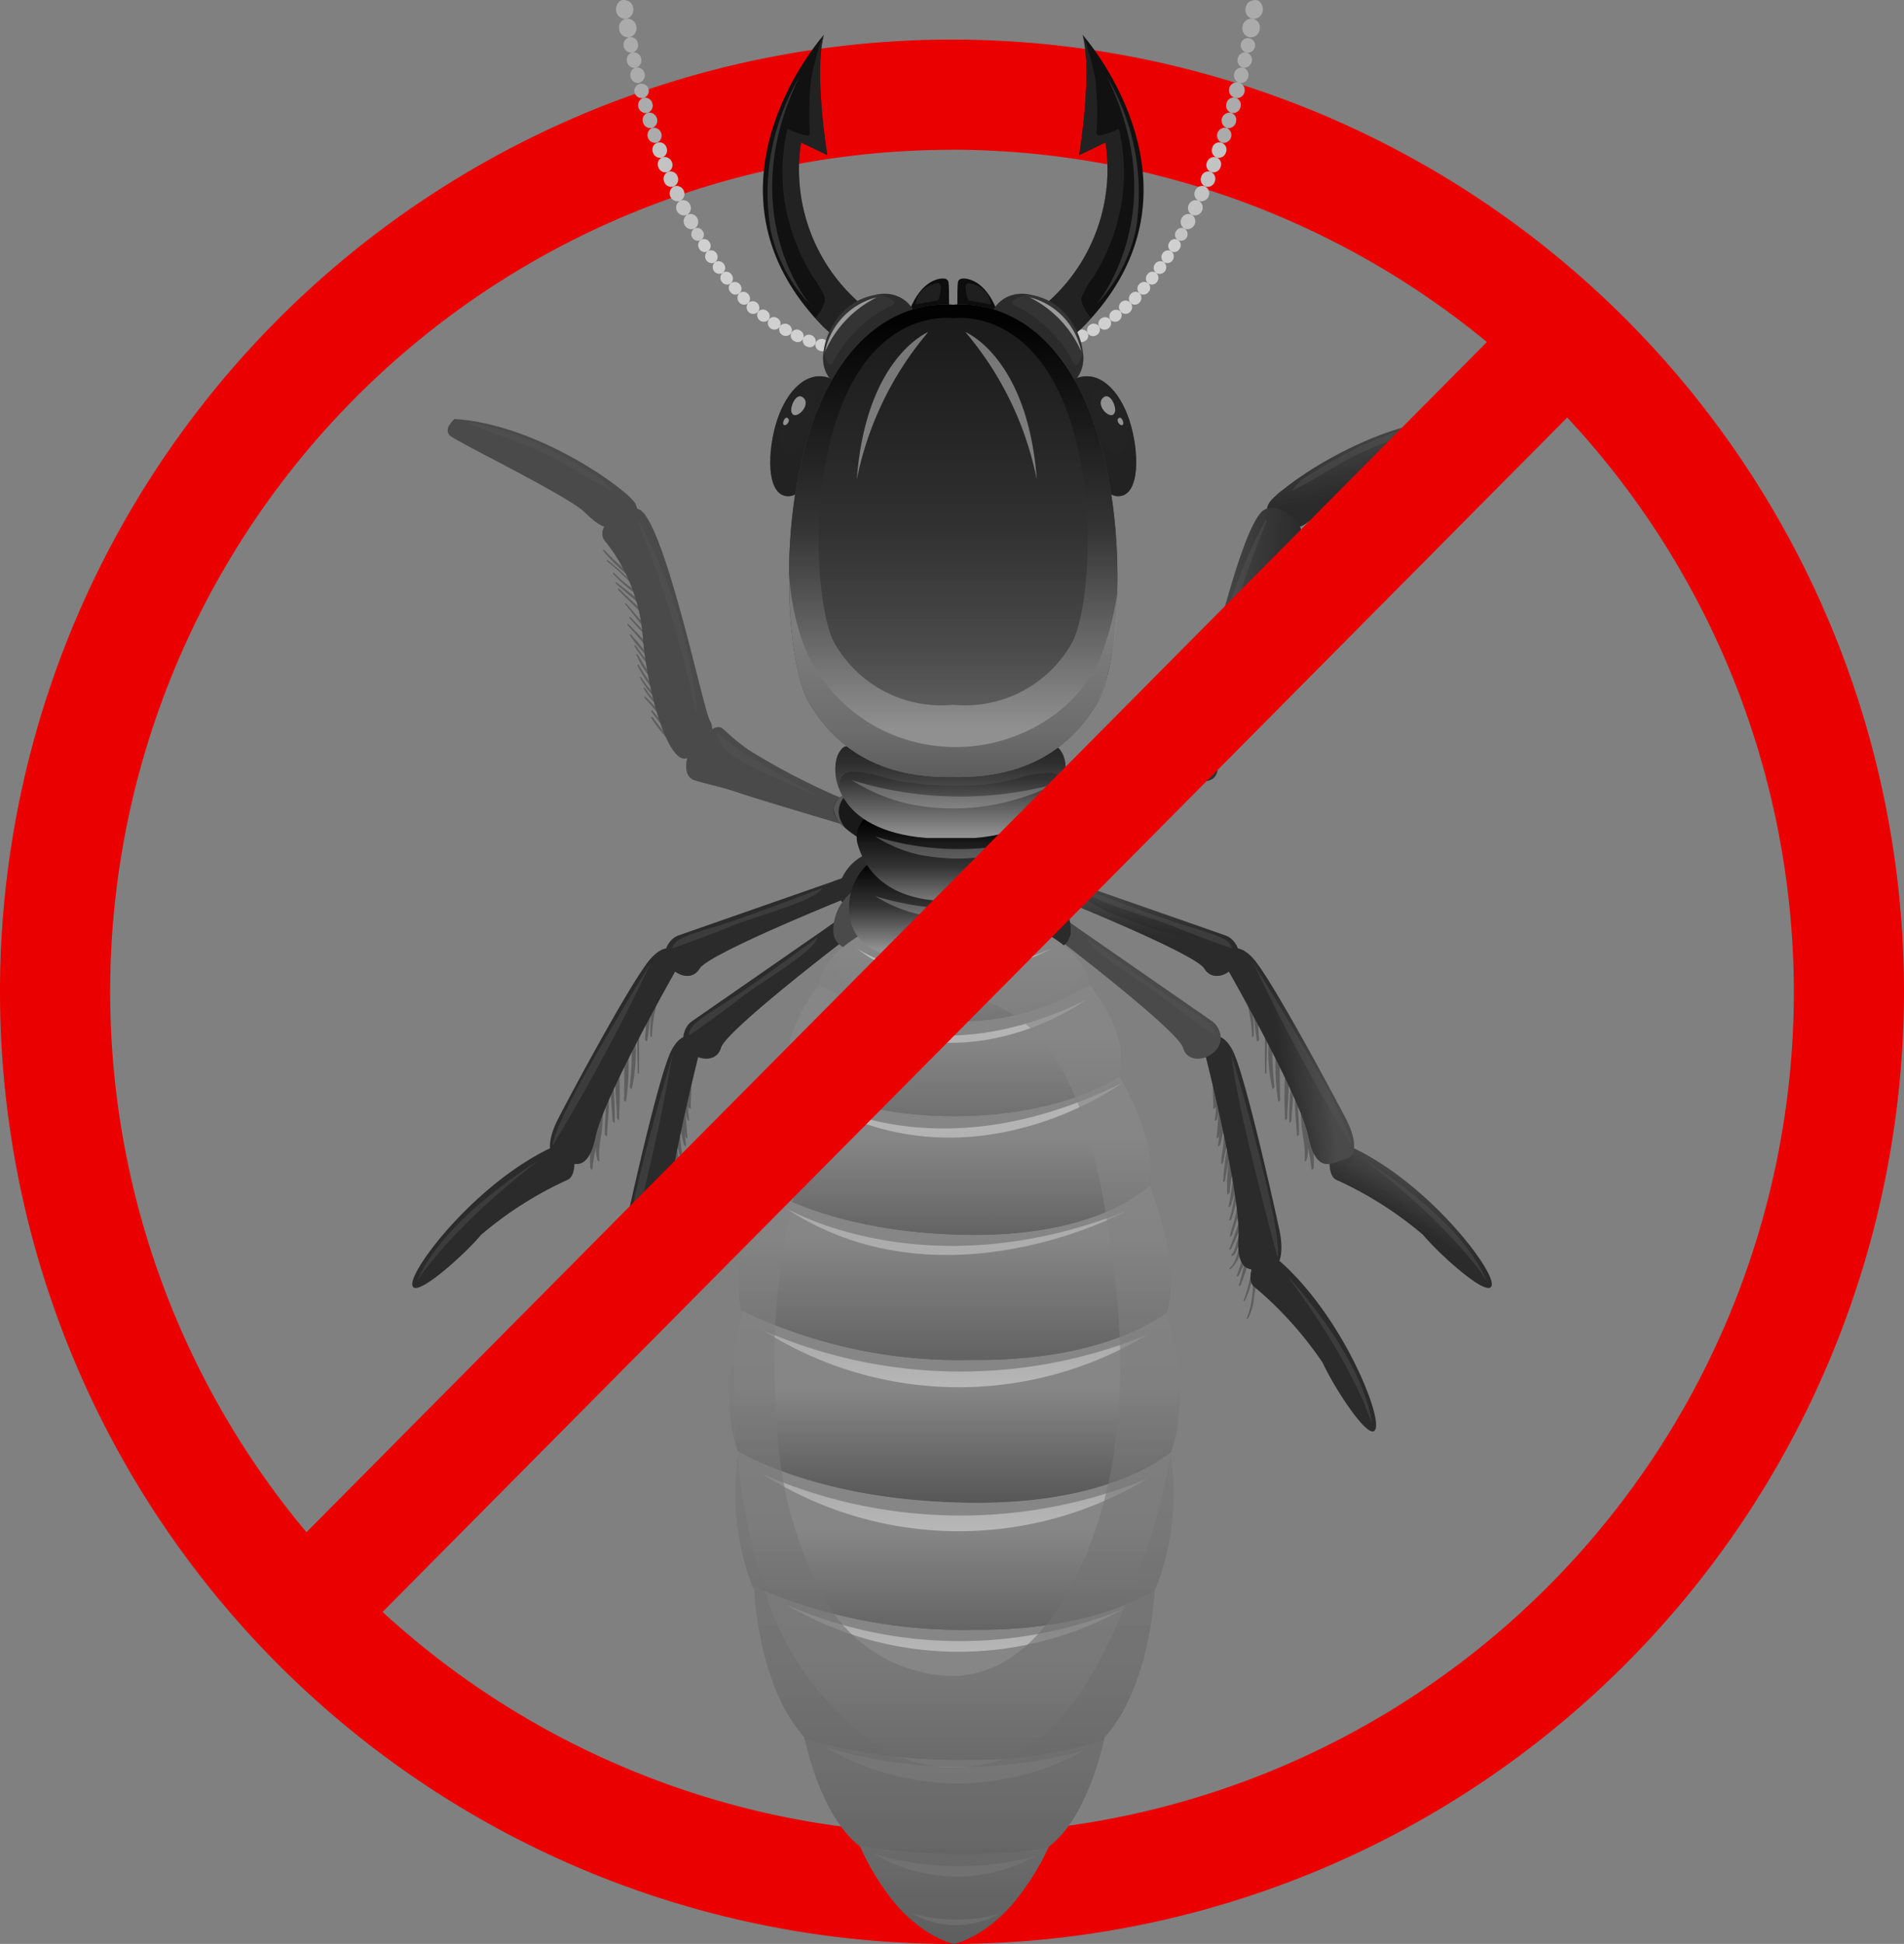 <svg xmlns="http://www.w3.org/2000/svg" xmlns:xlink="http://www.w3.org/1999/xlink" width="90.13" height="92" viewBox="0 0 90.13 92">
  <rect x="0" y="0" width="90.13" height="92" fill="#808080" stroke="none"/>
  <defs>
    <linearGradient id="linear-gradient" x1="0.603" y1="0.763" x2="0.351" y2="0.051" gradientUnits="objectBoundingBox">
      <stop offset="0.158" stop-color="#2b2b2b"/>
      <stop offset="0.426" stop-color="#343434"/>
      <stop offset="0.964" stop-color="#4a4a4a"/>
    </linearGradient>
    <linearGradient id="linear-gradient-2" x1="0.603" y1="0.75" x2="0.351" y2="-0.003" xlink:href="#linear-gradient"/>
    <linearGradient id="linear-gradient-3" x1="1.058" y1="0.544" x2="0.143" y2="0.473" xlink:href="#linear-gradient"/>
    <linearGradient id="linear-gradient-4" x1="1.057" y1="0.54" x2="0.142" y2="0.468" xlink:href="#linear-gradient"/>
    <linearGradient id="linear-gradient-5" x1="0.533" y1="0.822" x2="0.397" y2="0.18" xlink:href="#linear-gradient"/>
    <linearGradient id="linear-gradient-6" x1="0.533" y1="0.819" x2="0.397" y2="0.164" xlink:href="#linear-gradient"/>
    <linearGradient id="linear-gradient-7" x1="0.719" y1="-0.005" x2="0.336" y2="0.845" gradientUnits="objectBoundingBox">
      <stop offset="0.158" stop-color="#2b2b2b"/>
      <stop offset="0.865" stop-color="#191919"/>
    </linearGradient>
    <linearGradient id="linear-gradient-8" x1="0.468" y1="0.58" x2="0.664" y2="0.206" xlink:href="#linear-gradient"/>
    <linearGradient id="linear-gradient-9" x1="0.476" y1="0.572" x2="0.686" y2="0.191" xlink:href="#linear-gradient"/>
    <linearGradient id="linear-gradient-10" x1="0.358" y1="0.528" x2="0.743" y2="0.422" xlink:href="#linear-gradient"/>
    <linearGradient id="linear-gradient-11" x1="0.392" y1="0.527" x2="0.815" y2="0.42" xlink:href="#linear-gradient"/>
    <linearGradient id="linear-gradient-12" x1="0.474" y1="0.545" x2="0.557" y2="0.136" xlink:href="#linear-gradient"/>
    <linearGradient id="linear-gradient-13" x1="0.461" y1="0.704" x2="0.516" y2="0.296" xlink:href="#linear-gradient"/>
    <linearGradient id="linear-gradient-14" x1="0.435" y1="-0.02" x2="0.637" y2="2.572" xlink:href="#linear-gradient"/>
    <linearGradient id="linear-gradient-15" x1="40.888" y1="23.459" x2="41.141" y2="23.153" xlink:href="#linear-gradient"/>
    <linearGradient id="linear-gradient-16" x1="45.048" y1="24.159" x2="45.328" y2="23.843" xlink:href="#linear-gradient"/>
    <linearGradient id="linear-gradient-17" x1="65.766" y1="17.389" x2="66.413" y2="17.291" xlink:href="#linear-gradient"/>
    <linearGradient id="linear-gradient-18" x1="83.293" y1="17.391" x2="84.111" y2="17.293" xlink:href="#linear-gradient"/>
    <linearGradient id="linear-gradient-19" x1="31.181" y1="28.969" x2="31.275" y2="28.677" xlink:href="#linear-gradient"/>
    <linearGradient id="linear-gradient-20" x1="31.168" y1="29.083" x2="31.231" y2="28.791" xlink:href="#linear-gradient"/>
    <linearGradient id="linear-gradient-21" x1="128.091" y1="68.553" x2="128.265" y2="71.176" xlink:href="#linear-gradient"/>
    <linearGradient id="linear-gradient-22" x1="178.303" y1="0.763" x2="178.051" y2="0.051" xlink:href="#linear-gradient"/>
    <linearGradient id="linear-gradient-23" x1="178.296" y1="0.75" x2="178.044" y2="-0.003" xlink:href="#linear-gradient"/>
    <linearGradient id="linear-gradient-24" x1="305.889" y1="0.544" x2="304.973" y2="0.473" xlink:href="#linear-gradient"/>
    <linearGradient id="linear-gradient-25" x1="305.903" y1="0.54" x2="304.988" y2="0.468" xlink:href="#linear-gradient"/>
    <linearGradient id="linear-gradient-26" x1="197.142" y1="0.822" x2="197.006" y2="0.18" xlink:href="#linear-gradient"/>
    <linearGradient id="linear-gradient-27" x1="197.142" y1="0.819" x2="197.006" y2="0.164" xlink:href="#linear-gradient"/>
    <linearGradient id="linear-gradient-28" x1="765.175" y1="-0.005" x2="764.792" y2="0.845" xlink:href="#linear-gradient-7"/>
    <linearGradient id="linear-gradient-29" x1="208.729" y1="0.58" x2="208.924" y2="0.206" xlink:href="#linear-gradient"/>
    <linearGradient id="linear-gradient-30" x1="224.447" y1="0.572" x2="224.658" y2="0.191" xlink:href="#linear-gradient"/>
    <linearGradient id="linear-gradient-31" x1="260.765" y1="0.528" x2="261.15" y2="0.422" xlink:href="#linear-gradient"/>
    <linearGradient id="linear-gradient-32" x1="286.238" y1="0.526" x2="286.661" y2="0.42" xlink:href="#linear-gradient"/>
    <linearGradient id="linear-gradient-33" x1="181.78" y1="0.545" x2="181.863" y2="0.136" xlink:href="#linear-gradient"/>
    <linearGradient id="linear-gradient-34" x1="181.789" y1="0.704" x2="181.845" y2="0.296" xlink:href="#linear-gradient"/>
    <linearGradient id="linear-gradient-35" x1="985.791" y1="-0.02" x2="985.994" y2="2.572" xlink:href="#linear-gradient"/>
    <linearGradient id="linear-gradient-36" x1="298.803" y1="-28.023" x2="299.056" y2="-28.329" xlink:href="#linear-gradient"/>
    <linearGradient id="linear-gradient-37" x1="329.433" y1="-28.894" x2="329.713" y2="-29.21" xlink:href="#linear-gradient"/>
    <linearGradient id="linear-gradient-38" x1="486.171" y1="-20.23" x2="486.817" y2="-20.328" xlink:href="#linear-gradient"/>
    <linearGradient id="linear-gradient-39" x1="615.071" y1="-20.236" x2="615.891" y2="-20.334" xlink:href="#linear-gradient"/>
    <linearGradient id="linear-gradient-40" x1="228.616" y1="-33.927" x2="228.71" y2="-34.219" xlink:href="#linear-gradient"/>
    <linearGradient id="linear-gradient-41" x1="228.633" y1="-33.813" x2="228.696" y2="-34.105" xlink:href="#linear-gradient"/>
    <linearGradient id="linear-gradient-42" x1="945.864" y1="-82.182" x2="946.038" y2="-79.56" xlink:href="#linear-gradient"/>
    <linearGradient id="linear-gradient-43" x1="0.5" y1="1.448" x2="0.5" y2="-0.114" gradientUnits="objectBoundingBox">
      <stop offset="0" stop-color="#4b4b4b"/>
      <stop offset="0.732" stop-color="#868686"/>
    </linearGradient>
    <linearGradient id="linear-gradient-44" x1="0.5" y1="1.406" x2="0.5" y2="0.026" xlink:href="#linear-gradient-43"/>
    <linearGradient id="linear-gradient-45" x1="0.5" y1="2.003" x2="0.5" y2="-0.465" xlink:href="#linear-gradient-43"/>
    <linearGradient id="linear-gradient-46" x1="0.5" y1="1.992" x2="0.5" y2="-0.162" xlink:href="#linear-gradient-43"/>
    <linearGradient id="linear-gradient-47" x1="0.5" y1="1.143" x2="0.5" y2="0.136" xlink:href="#linear-gradient-43"/>
    <linearGradient id="linear-gradient-48" x1="0.5" y1="1.013" x2="0.5" y2="-0.435" xlink:href="#linear-gradient-43"/>
    <linearGradient id="linear-gradient-49" x1="0.5" y1="1.571" x2="0.5" y2="0.1" xlink:href="#linear-gradient-43"/>
    <linearGradient id="linear-gradient-50" x1="0.5" y1="1.419" x2="0.5" y2="0.08" xlink:href="#linear-gradient-43"/>
    <linearGradient id="linear-gradient-51" x1="0.5" y1="1.504" x2="0.5" y2="-0.255" xlink:href="#linear-gradient-43"/>
    <linearGradient id="linear-gradient-52" x1="0.5" y1="1.61" x2="0.5" y2="-0.517" xlink:href="#linear-gradient-43"/>
    <linearGradient id="linear-gradient-53" x1="0.5" y1="1.574" x2="0.5" y2="-0.375" xlink:href="#linear-gradient-43"/>
    <linearGradient id="linear-gradient-54" x1="0.5" y1="2.34" x2="0.5" y2="-0.958" xlink:href="#linear-gradient-43"/>
    <linearGradient id="linear-gradient-55" x1="0.5" y1="2.641" x2="0.5" y2="-0.92" xlink:href="#linear-gradient-43"/>
    <linearGradient id="linear-gradient-56" x1="0.5" y1="1.238" x2="0.5" y2="-0.443" xlink:href="#linear-gradient-43"/>
    <linearGradient id="linear-gradient-57" x1="0.5" y1="1.026" x2="0.5" y2="-1.831" xlink:href="#linear-gradient-43"/>
    <linearGradient id="linear-gradient-58" x1="0.5" y1="2.293" x2="0.5" y2="-1.039" xlink:href="#linear-gradient-43"/>
    <linearGradient id="linear-gradient-59" x1="0.5" y1="1.771" x2="0.5" y2="-0.693" xlink:href="#linear-gradient-43"/>
    <linearGradient id="linear-gradient-60" x1="0.5" y1="2.011" x2="0.5" y2="-1.517" xlink:href="#linear-gradient-43"/>
    <linearGradient id="linear-gradient-61" x1="0.5" y1="-1.349" x2="0.5" y2="2.853" gradientUnits="objectBoundingBox">
      <stop offset="0" stop-color="#e3e3e3"/>
      <stop offset="1" stop-color="#b8b8b8"/>
    </linearGradient>
    <linearGradient id="linear-gradient-62" x1="0.5" y1="-1.35" x2="0.5" y2="2.853" xlink:href="#linear-gradient-61"/>
    <linearGradient id="linear-gradient-63" x1="0.5" y1="1.504" x2="0.5" y2="-0.255" xlink:href="#linear-gradient-61"/>
    <linearGradient id="linear-gradient-64" x1="0.5" y1="1.504" x2="0.5" y2="-0.255" xlink:href="#linear-gradient-61"/>
    <linearGradient id="linear-gradient-65" x1="0.5" y1="1.504" x2="0.5" y2="-0.256" xlink:href="#linear-gradient-61"/>
    <linearGradient id="linear-gradient-66" x1="0.5" y1="1.504" x2="0.5" y2="-0.256" xlink:href="#linear-gradient-61"/>
    <linearGradient id="linear-gradient-67" x1="0.5" y1="1.504" x2="0.5" y2="-0.255" xlink:href="#linear-gradient-61"/>
    <linearGradient id="linear-gradient-68" x1="0.5" y1="1.503" x2="0.5" y2="-0.254" xlink:href="#linear-gradient-61"/>
    <linearGradient id="linear-gradient-69" x1="0.5" y1="1.504" x2="0.5" y2="-0.255" xlink:href="#linear-gradient-61"/>
    <linearGradient id="linear-gradient-70" x1="0.5" y1="1.504" x2="0.5" y2="-0.255" xlink:href="#linear-gradient-43"/>
    <linearGradient id="linear-gradient-71" x1="0.5" y1="11.042" x2="0.5" y2="-6.787" xlink:href="#linear-gradient-43"/>
    <linearGradient id="linear-gradient-72" x1="0.5" y1="15.654" x2="0.5" y2="-10.344" xlink:href="#linear-gradient-43"/>
    <linearGradient id="linear-gradient-73" x1="0.5" y1="2.044" x2="0.5" y2="-1.599" xlink:href="#linear-gradient-43"/>
    <linearGradient id="linear-gradient-74" x1="0.495" y1="77.295" x2="0.495" y2="-38.569" xlink:href="#linear-gradient-43"/>
    <linearGradient id="linear-gradient-75" x1="0.5" y1="-0.279" x2="0.5" y2="5.943" xlink:href="#linear-gradient-61"/>
    <linearGradient id="linear-gradient-76" x1="0.5" y1="0.853" x2="0.5" y2="-0.114" gradientUnits="objectBoundingBox">
      <stop offset="0.014" stop-color="#909090"/>
      <stop offset="0.425" stop-color="#343434"/>
      <stop offset="0.841" stop-color="#020202"/>
    </linearGradient>
    <linearGradient id="linear-gradient-77" x1="0.5" y1="1.03" x2="0.5" y2="-0.079" xlink:href="#linear-gradient-76"/>
    <linearGradient id="linear-gradient-78" x1="0.5" y1="0.991" x2="0.5" y2="-0.356" xlink:href="#linear-gradient-76"/>
    <linearGradient id="linear-gradient-79" x1="0.5" y1="2.204" x2="0.5" y2="-0.791" gradientUnits="objectBoundingBox">
      <stop offset="0.014" stop-color="#909090"/>
      <stop offset="0.574" stop-color="#343434"/>
      <stop offset="0.842" stop-color="#2b2b2b"/>
    </linearGradient>
    <linearGradient id="linear-gradient-80" x1="0.5" y1="6.191" x2="0.5" y2="-3.796" xlink:href="#linear-gradient-61"/>
    <linearGradient id="linear-gradient-81" x1="0.5" y1="5.153" x2="0.5" y2="-7.268" xlink:href="#linear-gradient-61"/>
    <linearGradient id="linear-gradient-82" x1="0.5" y1="2.457" x2="0.5" y2="-9.982" xlink:href="#linear-gradient-61"/>
    <radialGradient id="radial-gradient" cx="0.499" cy="1.994" r="1.991" gradientTransform="translate(-0.219) scale(1.439 1)" xlink:href="#linear-gradient"/>
    <linearGradient id="linear-gradient-83" x1="0.5" y1="0.91" x2="0.5" y2="-0.122" xlink:href="#linear-gradient-76"/>
    <linearGradient id="linear-gradient-84" x1="0.5" y1="0.246" x2="0.5" y2="1.636" xlink:href="#linear-gradient-79"/>
    <linearGradient id="linear-gradient-85" x1="0.5" y1="1.999" x2="0.5" y2="-0.008" xlink:href="#linear-gradient-79"/>
  </defs>
  <g id="白蟻" transform="translate(-282.934 -219.076)">
    <g id="组_304" data-name="组 304" transform="translate(282.934 220.946)">
      <g id="组_303" data-name="组 303">
        <path id="路径_479" data-name="路径 479" d="M328,309.9a45.065,45.065,0,1,1,45.064-45.064A45.116,45.116,0,0,1,328,309.9Zm0-84.914a39.85,39.85,0,1,0,39.85,39.85A39.895,39.895,0,0,0,328,224.982Z" transform="translate(-282.934 -219.766)" fill="#eb0000"/>
      </g>
    </g>
    <g id="组_352" data-name="组 352" transform="translate(294.437 233.021)">
      <g id="组_351" data-name="组 351">
        <g id="组_10036" data-name="组 10036" transform="translate(-25.795 -16.888)">
          <g id="组_9998" data-name="组 9998" transform="translate(43.453 2.943)">
            <g id="组_9994" data-name="组 9994">
              <path id="路径_8115" data-name="路径 8115" d="M39.171,3.832a.436.436,0,0,1-.476-.387.471.471,0,0,1,.077-.334.306.306,0,0,1,.273-.168.634.634,0,0,1,.3.093.46.46,0,0,1,.162.294A.436.436,0,0,1,39.171,3.832Z" transform="translate(-38.691 -2.943)" fill="#ababab"/>
              <path id="路径_8116" data-name="路径 8116" d="M39.291,4.562a.37.37,0,0,1-.144-.725.352.352,0,0,1,.4.294A.358.358,0,0,1,39.291,4.562Z" transform="translate(-38.512 -2.077)" fill="#ababab"/>
              <path id="路径_8117" data-name="路径 8117" d="M39.255,4.272a.432.432,0,0,1-.486-.371.424.424,0,0,1,.332-.508.431.431,0,0,1,.48.365A.436.436,0,0,1,39.255,4.272Z" transform="translate(-38.62 -2.508)" fill="#ababab"/>
              <path id="路径_8118" data-name="路径 8118" d="M39.372,4.923a.351.351,0,0,1-.413-.288.356.356,0,0,1,.255-.433.361.361,0,0,1,.413.29A.354.354,0,0,1,39.372,4.923Z" transform="translate(-38.437 -1.721)" fill="#ababab"/>
              <path id="路径_8119" data-name="路径 8119" d="M39.464,5.287A.355.355,0,0,1,39.045,5a.351.351,0,0,1,.245-.437.371.371,0,0,1,.174.719Z" transform="translate(-38.355 -1.366)" fill="#ababab"/>
              <path id="路径_8120" data-name="路径 8120" d="M39.567,5.648a.36.36,0,0,1-.429-.275.342.342,0,1,1,.429.275Z" transform="translate(-38.268 -1.014)" fill="#ababab"/>
              <g id="组_9992" data-name="组 9992" transform="translate(1.052 4.619)">
                <path id="路径_8121" data-name="路径 8121" d="M39.665,6.006a.371.371,0,0,1-.2-.713.356.356,0,0,1,.427.265A.365.365,0,0,1,39.665,6.006Z" transform="translate(-39.223 -5.281)" fill="#ababab"/>
                <path id="路径_8122" data-name="路径 8122" d="M39.784,6.362a.358.358,0,0,1-.437-.253.352.352,0,0,1,.215-.454A.362.362,0,0,1,40,5.907.358.358,0,0,1,39.784,6.362Z" transform="translate(-39.12 -4.93)" fill="#ababab"/>
                <path id="路径_8123" data-name="路径 8123" d="M39.907,6.715a.37.37,0,0,1-.233-.7.372.372,0,0,1,.233.7Z" transform="translate(-39.01 -4.582)" fill="#ababab"/>
                <path id="路径_8124" data-name="路径 8124" d="M40.03,7.072a.354.354,0,0,1-.442-.235.342.342,0,1,1,.642-.231A.365.365,0,0,1,40.03,7.072Z" transform="translate(-38.89 -4.236)" fill="#c3c3c3"/>
              </g>
              <path id="路径_8125" data-name="路径 8125" d="M40.176,7.413a.357.357,0,0,1-.456-.221.35.35,0,0,1,.184-.468.368.368,0,0,1,.454.221A.359.359,0,0,1,40.176,7.413Z" transform="translate(-37.714 0.725)" fill="#c3c3c3"/>
              <g id="组_9993" data-name="组 9993" transform="translate(2.253 8.111)">
                <path id="路径_8126" data-name="路径 8126" d="M40.317,7.758a.348.348,0,0,1-.456-.211.358.358,0,0,1,.178-.474.351.351,0,0,1,.45.213A.359.359,0,0,1,40.317,7.758Z" transform="translate(-39.831 -7.049)" fill="#c3c3c3"/>
                <path id="路径_8127" data-name="路径 8127" d="M40.481,8.1a.372.372,0,0,1-.308-.676.367.367,0,0,1,.466.2A.361.361,0,0,1,40.481,8.1Z" transform="translate(-39.687 -6.712)" fill="#c3c3c3"/>
                <path id="路径_8128" data-name="路径 8128" d="M40.649,8.43a.37.37,0,0,1-.322-.666.372.372,0,0,1,.322.666Z" transform="translate(-39.533 -6.38)" fill="#c3c3c3"/>
                <path id="路径_8129" data-name="路径 8129" d="M40.827,8.762a.373.373,0,0,1-.344-.658.372.372,0,0,1,.344.658Z" transform="translate(-39.367 -6.054)" fill="#c3c3c3"/>
              </g>
              <path id="路径_8130" data-name="路径 8130" d="M41.117,9.243a.291.291,0,0,1-.407-.115.3.3,0,0,1,.081-.419.3.3,0,0,1,.409.12A.3.3,0,0,1,41.117,9.243Z" transform="translate(-36.77 2.644)" fill="#d0d0d0"/>
              <path id="路径_8131" data-name="路径 8131" d="M40.951,8.976a.311.311,0,0,1-.31-.539.3.3,0,0,1,.4.13A.291.291,0,0,1,40.951,8.976Z" transform="translate(-36.929 2.382)" fill="#c3c3c3"/>
              <path id="路径_8132" data-name="路径 8132" d="M41.486,9.753a.313.313,0,0,1-.365-.506.31.31,0,0,1,.417.087A.3.3,0,0,1,41.486,9.753Z" transform="translate(-36.433 3.16)" fill="#d0d0d0"/>
              <path id="路径_8133" data-name="路径 8133" d="M41.3,9.5a.309.309,0,0,1-.421-.095.315.315,0,0,1,.077-.429A.315.315,0,0,1,41.3,9.5Z" transform="translate(-36.608 2.906)" fill="#d0d0d0"/>
              <path id="路径_8134" data-name="路径 8134" d="M41.9,10.233a.3.3,0,0,1-.423-.049.29.29,0,0,1,.016-.423.308.308,0,0,1,.423.049A.3.3,0,0,1,41.9,10.233Z" transform="translate(-36.057 3.645)" fill="#d0d0d0"/>
              <path id="路径_8135" data-name="路径 8135" d="M41.685,10a.3.3,0,0,1-.425-.065.31.31,0,0,1,.043-.433.294.294,0,0,1,.409.079A.3.3,0,0,1,41.685,10Z" transform="translate(-36.25 3.407)" fill="#d0d0d0"/>
              <path id="路径_8136" data-name="路径 8136" d="M42.364,10.657a.312.312,0,0,1-.466-.415.314.314,0,0,1,.466.415Z" transform="translate(-35.637 4.095)" fill="#d0d0d0"/>
              <path id="路径_8137" data-name="路径 8137" d="M42.115,10.464a.293.293,0,0,1-.429-.028A.311.311,0,0,1,41.692,10a.294.294,0,0,1,.415.041A.313.313,0,0,1,42.115,10.464Z" transform="translate(-35.852 3.876)" fill="#d0d0d0"/>
              <path id="路径_8138" data-name="路径 8138" d="M42.627,10.837a.314.314,0,0,1-.5-.375.3.3,0,0,1,.417-.034A.3.3,0,0,1,42.627,10.837Z" transform="translate(-35.399 4.29)" fill="#d0d0d0"/>
              <path id="路径_8139" data-name="路径 8139" d="M43.18,11.138a.313.313,0,0,1-.547-.3.3.3,0,0,1,.407-.1A.306.306,0,0,1,43.18,11.138Z" transform="translate(-34.883 4.622)" fill="#d0d0d0"/>
              <path id="路径_8140" data-name="路径 8140" d="M42.9,11a.311.311,0,0,1-.523-.336.294.294,0,0,1,.411-.067A.3.3,0,0,1,42.9,11Z" transform="translate(-35.146 4.465)" fill="#d0d0d0"/>
              <path id="路径_8141" data-name="路径 8141" d="M43.771,11.363a.29.29,0,0,1-.4.162.3.3,0,0,1-.19-.381.3.3,0,0,1,.391-.158A.316.316,0,0,1,43.771,11.363Z" transform="translate(-34.326 4.879)" fill="#d0d0d0"/>
              <path id="路径_8142" data-name="路径 8142" d="M43.472,11.264a.289.289,0,0,1-.4.132.288.288,0,1,1,.239-.521A.312.312,0,0,1,43.472,11.264Z" transform="translate(-34.608 4.761)" fill="#d0d0d0"/>
              <path id="路径_8143" data-name="路径 8143" d="M44.394,11.473a.286.286,0,0,1-.356.231.291.291,0,0,1-.261-.336.314.314,0,0,1,.616.1Z" transform="translate(-33.736 5.044)" fill="#d0d0d0"/>
              <path id="路径_8144" data-name="路径 8144" d="M44.081,11.437a.29.29,0,0,1-.379.194.294.294,0,0,1-.223-.363.312.312,0,0,1,.377-.194A.322.322,0,0,1,44.081,11.437Z" transform="translate(-34.034 4.975)" fill="#d0d0d0"/>
            </g>
            <g id="组_9997" data-name="组 9997" transform="translate(19.959)">
              <path id="路径_8145" data-name="路径 8145" d="M54.119,3.832a.43.43,0,0,1-.338-.5.465.465,0,0,1,.158-.294.642.642,0,0,1,.306-.093.3.3,0,0,1,.271.168.461.461,0,0,1,.077.334A.433.433,0,0,1,54.119,3.832Z" transform="translate(-43.939 -2.943)" fill="#ababab"/>
              <path id="路径_8146" data-name="路径 8146" d="M53.928,4.562a.36.36,0,0,1-.259-.431.343.343,0,1,1,.259.431Z" transform="translate(-44.049 -2.077)" fill="#ababab"/>
              <path id="路径_8147" data-name="路径 8147" d="M54.035,4.272a.436.436,0,0,1-.326-.514.43.43,0,0,1,.48-.365.424.424,0,0,1,.332.508A.433.433,0,0,1,54.035,4.272Z" transform="translate(-44.01 -2.508)" fill="#ababab"/>
              <path id="路径_8148" data-name="路径 8148" d="M53.849,4.923a.354.354,0,0,1-.255-.431.36.36,0,0,1,.411-.29.37.37,0,0,1-.156.721Z" transform="translate(-44.124 -1.721)" fill="#ababab"/>
              <path id="路径_8149" data-name="路径 8149" d="M53.756,5.287a.371.371,0,0,1,.176-.719A.349.349,0,0,1,54.174,5,.354.354,0,0,1,53.756,5.287Z" transform="translate(-44.206 -1.366)" fill="#ababab"/>
              <path id="路径_8150" data-name="路径 8150" d="M53.656,5.648a.372.372,0,1,1,.429-.275A.36.36,0,0,1,53.656,5.648Z" transform="translate(-44.294 -1.014)" fill="#ababab"/>
              <g id="组_9995" data-name="组 9995" transform="translate(8.247 4.619)">
                <path id="路径_8151" data-name="路径 8151" d="M53.553,6.006a.361.361,0,0,1-.225-.448.342.342,0,1,1,.656.184A.356.356,0,0,1,53.553,6.006Z" transform="translate(-52.636 -5.281)" fill="#ababab"/>
                <path id="路径_8152" data-name="路径 8152" d="M53.439,6.362a.371.371,0,0,1,.219-.707.353.353,0,0,1,.217.454A.358.358,0,0,1,53.439,6.362Z" transform="translate(-52.741 -4.93)" fill="#ababab"/>
                <path id="路径_8153" data-name="路径 8153" d="M53.316,6.715a.371.371,0,0,1,.233-.7.37.37,0,0,1-.233.7Z" transform="translate(-52.852 -4.582)" fill="#ababab"/>
                <path id="路径_8154" data-name="路径 8154" d="M53.191,7.072a.366.366,0,0,1-.2-.466.342.342,0,1,1,.642.231A.356.356,0,0,1,53.191,7.072Z" transform="translate(-52.971 -4.236)" fill="#c3c3c3"/>
              </g>
              <path id="路径_8155" data-name="路径 8155" d="M53.049,7.413a.357.357,0,0,1-.182-.468.367.367,0,0,1,.452-.221.35.35,0,0,1,.186.468A.357.357,0,0,1,53.049,7.413Z" transform="translate(-44.851 0.725)" fill="#c3c3c3"/>
              <g id="组_9996" data-name="组 9996" transform="translate(6.773 8.111)">
                <path id="路径_8156" data-name="路径 8156" d="M52.905,7.758a.359.359,0,0,1-.172-.472.35.35,0,0,1,.45-.213.358.358,0,0,1,.178.474A.349.349,0,0,1,52.905,7.758Z" transform="translate(-51.756 -7.049)" fill="#c3c3c3"/>
                <path id="路径_8157" data-name="路径 8157" d="M52.745,8.1a.359.359,0,0,1-.158-.476.365.365,0,0,1,.466-.2.372.372,0,0,1-.308.676Z" transform="translate(-51.904 -6.712)" fill="#c3c3c3"/>
                <path id="路径_8158" data-name="路径 8158" d="M52.575,8.43a.372.372,0,0,1,.322-.666.37.37,0,0,1-.322.666Z" transform="translate(-52.057 -6.38)" fill="#c3c3c3"/>
                <path id="路径_8159" data-name="路径 8159" d="M52.4,8.762a.372.372,0,0,1,.344-.658.373.373,0,0,1-.344.658Z" transform="translate(-52.224 -6.054)" fill="#c3c3c3"/>
              </g>
              <path id="路径_8160" data-name="路径 8160" d="M52.057,9.243a.3.3,0,0,1-.083-.413.3.3,0,0,1,.409-.12.3.3,0,0,1,.081.419A.292.292,0,0,1,52.057,9.243Z" transform="translate(-45.743 2.644)" fill="#d0d0d0"/>
              <path id="路径_8161" data-name="路径 8161" d="M52.223,8.976a.291.291,0,0,1-.089-.409.3.3,0,0,1,.4-.13.311.311,0,0,1-.31.539Z" transform="translate(-45.585 2.382)" fill="#c3c3c3"/>
              <path id="路径_8162" data-name="路径 8162" d="M51.688,9.753a.3.3,0,0,1-.049-.419.31.31,0,0,1,.417-.087.313.313,0,0,1-.367.506Z" transform="translate(-46.083 3.16)" fill="#d0d0d0"/>
              <path id="路径_8163" data-name="路径 8163" d="M51.875,9.5a.316.316,0,0,1,.346-.523.315.315,0,0,1,.077.429A.311.311,0,0,1,51.875,9.5Z" transform="translate(-45.906 2.906)" fill="#d0d0d0"/>
              <path id="路径_8164" data-name="路径 8164" d="M51.281,10.233a.3.3,0,0,1-.016-.423.311.311,0,0,1,.425-.049.291.291,0,0,1,.014.423A.3.3,0,0,1,51.281,10.233Z" transform="translate(-46.462 3.645)" fill="#d0d0d0"/>
              <path id="路径_8165" data-name="路径 8165" d="M51.49,10a.3.3,0,0,1-.03-.419.294.294,0,0,1,.409-.079.31.31,0,0,1,.045.433A.3.3,0,0,1,51.49,10Z" transform="translate(-46.265 3.407)" fill="#d0d0d0"/>
              <path id="路径_8166" data-name="路径 8166" d="M50.817,10.657a.313.313,0,1,1,.433.018A.3.3,0,0,1,50.817,10.657Z" transform="translate(-46.883 4.095)" fill="#d0d0d0"/>
              <path id="路径_8167" data-name="路径 8167" d="M51.061,10.464a.312.312,0,0,1,.006-.421A.294.294,0,0,1,51.482,10a.311.311,0,0,1,.006.435A.29.29,0,0,1,51.061,10.464Z" transform="translate(-46.663 3.876)" fill="#d0d0d0"/>
              <path id="路径_8168" data-name="路径 8168" d="M50.557,10.837a.316.316,0,0,1,.5-.375.314.314,0,0,1-.5.375Z" transform="translate(-47.125 4.29)" fill="#d0d0d0"/>
              <path id="路径_8169" data-name="路径 8169" d="M50.007,11.138a.307.307,0,0,1,.138-.4.3.3,0,0,1,.409.1.3.3,0,0,1-.132.407A.3.3,0,0,1,50.007,11.138Z" transform="translate(-47.643 4.622)" fill="#d0d0d0"/>
              <path id="路径_8170" data-name="路径 8170" d="M50.287,11a.3.3,0,0,1,.113-.4.3.3,0,0,1,.411.067.311.311,0,0,1-.523.336Z" transform="translate(-47.378 4.465)" fill="#d0d0d0"/>
              <path id="路径_8171" data-name="路径 8171" d="M49.417,11.363a.316.316,0,0,1,.192-.377.3.3,0,0,1,.393.158.3.3,0,0,1-.19.381A.289.289,0,0,1,49.417,11.363Z" transform="translate(-48.202 4.879)" fill="#d0d0d0"/>
              <path id="路径_8172" data-name="路径 8172" d="M49.715,11.264a.308.308,0,0,1,.166-.389.288.288,0,1,1,.239.521A.288.288,0,0,1,49.715,11.264Z" transform="translate(-47.919 4.761)" fill="#d0d0d0"/>
              <path id="路径_8173" data-name="路径 8173" d="M48.8,11.473a.317.317,0,0,1,.263-.336.308.308,0,0,1,.354.231.292.292,0,0,1-.259.336A.288.288,0,0,1,48.8,11.473Z" transform="translate(-48.795 5.044)" fill="#d0d0d0"/>
              <path id="路径_8174" data-name="路径 8174" d="M49.109,11.437a.32.32,0,0,1,.225-.363.313.313,0,0,1,.377.194.294.294,0,0,1-.225.363A.288.288,0,0,1,49.109,11.437Z" transform="translate(-48.496 4.975)" fill="#d0d0d0"/>
            </g>
          </g>
          <g id="组_10002" data-name="组 10002" transform="translate(62.915 22.772)">
            <path id="路径_8175" data-name="路径 8175" d="M57,16.228c.053-.065,0-.107-.055-.038a13.84,13.84,0,0,1-1.171,1.084,7.6,7.6,0,0,1,.678-1.14c.041-.053,0-.089-.043-.034a7.64,7.64,0,0,0-1.13,1.882c-.057.043-.113.085-.172.124s-.1.184,0,.117c.034-.026.065-.049.1-.073-.043.1-.081.205-.119.308l-.01.014a.088.088,0,0,0-.022.073c-.041.113-.079.223-.117.34-.1.089-.2.178-.3.275-.026.024-.051.113.014.069s.15-.115.225-.17c-.04.128-.079.259-.117.389-.12.124-.239.247-.354.375-.057.063-.024.15.051.073s.164-.168.247-.251c-.061.219-.117.442-.17.672l0,.018h0c-.03.036-.034.071-.018.085-.223,1.009-.213,2.044-.369,3.038a2.539,2.539,0,0,0-.174.239c-.059.095.032.1.085.034a.481.481,0,0,0,.051-.057l-.026.122a.972.972,0,0,1-.1.081c-.026.014-.13.166-.051.142a.433.433,0,0,0,.12-.053c-.016.067-.036.132-.053.2-.055.055-.111.113-.168.166-.036.034-.067.142.014.091.036-.024.069-.051.1-.073a5.173,5.173,0,0,1-.182.486c-.047.055-.095.111-.14.17s-.034.117,0,.111a3.432,3.432,0,0,1-.245.417c-.063.059-.126.119-.19.174-.018.016-.1.154-.016.132.328-.089.561-.48.782-.715a6.932,6.932,0,0,0,.774-.988c.067-.1-.047-.079-.093-.016a6.867,6.867,0,0,1-.648.812,3.4,3.4,0,0,0,.18-.4c.192-.219.377-.45.547-.681.061-.085,0-.136-.063-.053-.119.16-.251.31-.383.456.03-.093.061-.192.087-.288.231-.247.442-.527.674-.764.049-.051.047-.154-.032-.075-.2.2-.389.4-.583.6.014-.057.026-.115.038-.178l.095-.115a2.92,2.92,0,0,0,.549-.709c.041-.1-.081-.024-.1.024a2.345,2.345,0,0,1-.45.539.4.4,0,0,0-.051.061c.006-.045.014-.083.022-.124a4.763,4.763,0,0,0,.753-1.009c.036-.069-.053-.032-.075.006a4.062,4.062,0,0,1-.648.788c.008-.057.018-.119.024-.176a.09.09,0,0,0,.041-.026,5.489,5.489,0,0,0,.764-1.134c.049-.069,0-.113-.053-.041a12.582,12.582,0,0,1-.741,1.09c.008-.089.016-.174.022-.257l.006-.049,0,0a4.7,4.7,0,0,0,.832-1.268c.045-.079-.036-.059-.067-.01-.152.213-.259.45-.413.658-.115.156-.235.314-.342.476.012-.126.02-.249.034-.373l.018-.018a10.1,10.1,0,0,0,.849-1.14c.047-.065,0-.1-.047-.04-.138.172-.253.365-.4.533s-.277.338-.411.514c.008-.077.018-.15.024-.227.182-.215.365-.433.543-.652a4.238,4.238,0,0,0,.523-.672c.041-.081-.061-.038-.089,0a2.24,2.24,0,0,1-.227.269c-.115.144-.235.286-.352.431s-.255.308-.381.458c.016-.119.028-.235.045-.356.367-.409.705-.843,1.09-1.242.045-.045.045-.138-.028-.071a14.443,14.443,0,0,0-1.041,1.134c.016-.1.03-.211.047-.318a3.053,3.053,0,0,1,.45-.559c.16-.17.316-.348.478-.518.043-.045.041-.13-.024-.067-.184.188-.369.377-.545.569-.1.117-.227.235-.328.369.014-.075.026-.148.041-.227.377-.419.713-.893,1.076-1.321.047-.057,0-.085-.043-.036-.34.377-.666.764-.994,1.15.038-.194.079-.381.124-.573.413-.4.83-.8,1.235-1.215.045-.049.045-.142-.026-.071-.383.369-.778.729-1.161,1.1.024-.095.051-.19.079-.284.413-.338.81-.705,1.215-1.045.034-.022.067-.126,0-.079-.383.3-.778.595-1.154.909.03-.089.055-.18.087-.269a6.55,6.55,0,0,0,1.209-1.031c.041-.061,0-.1-.045-.038a6.072,6.072,0,0,1-1.1.881c.026-.075.053-.152.085-.225.452-.389.859-.845,1.335-1.2.03-.02.061-.115,0-.071a16.715,16.715,0,0,0-1.266,1.1c.028-.067.053-.132.083-.2A9.342,9.342,0,0,0,57,16.228Z" transform="translate(-44.062 -9.967)" fill="#5e5e5e"/>
            <g id="组_10001" data-name="组 10001">
              <g id="组_10000" data-name="组 10000" transform="translate(1.024)">
                <g id="组_9999" data-name="组 9999">
                  <path id="路径_8176" data-name="路径 8176" d="M54.59,17.744s-.523-.166-.2-.768,4.537-3.733,8.551-3.994c0,0,.561.478.2.792S57.6,16.6,56.8,17.377s-.97.709-1.284.764C55.072,18.22,54.59,17.744,54.59,17.744Z" transform="translate(-43.969 -12.982)" fill="url(#linear-gradient)"/>
                  <path id="路径_8177" data-name="路径 8177" d="M62.876,13.281c-.944.417-1.957.656-2.906,1.076a14.671,14.671,0,0,0-2.339,1.248,5.49,5.49,0,0,1-1.669.954.907.907,0,0,1-.992-.306,2.858,2.858,0,0,0-.583.585c-.322.6.2.768.2.768s.482.476.922.4c.314-.055.486.008,1.284-.764s5.981-3.291,6.344-3.6a.375.375,0,0,0,.034-.514C63.074,13.182,62.969,13.238,62.876,13.281Z" transform="translate(-43.969 -12.844)" opacity="0.6" fill="url(#linear-gradient-2)" style="mix-blend-mode: multiply;isolation: isolate"/>
                  <path id="路径_8178" data-name="路径 8178" d="M52.8,26.048a.6.6,0,0,1-.2-.855c.32-.6,2.046-8.952,3.251-9.953a.848.848,0,0,1,.922,0c.6.28,1.165.96.8,1.422a8.2,8.2,0,0,0-1.805,4.618c-.241,2.708-1.213,5.922-2.05,5.679A1.182,1.182,0,0,1,52.8,26.048Z" transform="translate(-45.716 -10.902)" fill="url(#linear-gradient-3)"/>
                  <path id="路径_8179" data-name="路径 8179" d="M56.858,15.2a2.321,2.321,0,0,1-.381,1.533A8.55,8.55,0,0,0,55.247,19.7c-.227.992-.375,1.991-.565,2.99-.162.83-.03,2.477-.879,2.957-.543.306-.9-.294-1.08-.9a2.178,2.178,0,0,1-.124.359.6.6,0,0,0,.2.855,1.182,1.182,0,0,0,.92.911c.837.243,1.809-2.971,2.05-5.679a8.2,8.2,0,0,1,1.805-4.618C57.919,16.141,57.425,15.505,56.858,15.2Z" transform="translate(-45.716 -10.82)" opacity="0.6" fill="url(#linear-gradient-4)" style="mix-blend-mode: multiply;isolation: isolate"/>
                  <path id="路径_8180" data-name="路径 8180" d="M49.376,23.87A32.245,32.245,0,0,0,54.1,21.454c1.566-1.1,1.084-1.3,1.967-.9s1.406,2.082.6,2.327-1.244.3-2.088.591-5.517,1.677-5.517,1.677Z" transform="translate(-49.062 -5.783)" fill="url(#linear-gradient-5)"/>
                  <path id="路径_8181" data-name="路径 8181" d="M56.064,20.511c-.087-.04-.158-.071-.219-.1a1.285,1.285,0,0,1,.521,1.189c-.111.721-.9.8-1.472,1-1.159.415-2.311.913-3.435,1.42a1.432,1.432,0,0,1-.832.227c-.358-.081-.595-.525-.966-.506a.14.14,0,0,1-.061-.016c-.142.059-.225.1-.225.1l-.314,1.28s4.675-1.385,5.517-1.677,1.284-.348,2.088-.591S56.947,20.912,56.064,20.511Z" transform="translate(-49.062 -5.738)" opacity="0.6" fill="url(#linear-gradient-6)" style="mix-blend-mode: multiply;isolation: isolate"/>
                </g>
                <path id="路径_8182" data-name="路径 8182" d="M50.012,23.449a29.212,29.212,0,0,0,2.959-1.294c.6-.3,1.711-.879,1.713-1.679C54.132,21.189,50.826,23.02,50.012,23.449Z" transform="translate(-48.136 -5.674)" fill="#565656" opacity="0.4" style="mix-blend-mode: screen;isolation: isolate"/>
                <path id="路径_8183" data-name="路径 8183" d="M55.592,15.463A23.789,23.789,0,0,0,52.854,24.5c0,.04.063-.024.067-.043a51.108,51.108,0,0,1,2.751-9C55.706,15.38,55.613,15.425,55.592,15.463Z" transform="translate(-45.364 -10.61)" fill="#565656" opacity="0.4" style="mix-blend-mode: screen;isolation: isolate"/>
                <path id="路径_8184" data-name="路径 8184" d="M58.237,14.149a29.315,29.315,0,0,0-2.86,1.612,3.689,3.689,0,0,0-.49.549c1.108-.543,2.135-1.26,3.259-1.793s2.311-.907,3.472-1.365c.026-.01.087-.1.034-.093A14.519,14.519,0,0,0,58.237,14.149Z" transform="translate(-43.381 -12.907)" fill="#565656" opacity="0.4" style="mix-blend-mode: screen;isolation: isolate"/>
              </g>
              <path id="路径_8185" data-name="路径 8185" d="M49.558,21.932s.994.03,1.033.794-1.679,1.679-1.934,1.72,0-1.323,0-1.323Z" transform="translate(-48.544 -4.254)" fill="url(#linear-gradient-7)"/>
              <path id="路径_8186" data-name="路径 8186" d="M49.243,21.965a1.078,1.078,0,0,1,.425.9,1.279,1.279,0,0,1-.324.723,1.3,1.3,0,0,0,.565-.9A.811.811,0,0,0,49.243,21.965Z" transform="translate(-47.862 -4.222)" fill="#565656" style="mix-blend-mode: screen;isolation: isolate"/>
            </g>
          </g>
          <g id="组_10006" data-name="组 10006" transform="translate(63.153 43.325)">
            <path id="路径_8187" data-name="路径 8187" d="M57.464,34.172a33.325,33.325,0,0,0-1.639-3.907c-.358-.776-.757-1.535-1.136-2.3-.231-.458-.531-1.381-1.023-1.608.036.018.1-.055.083-.091l-.02-.04c-.028-.055-.115.065-.107.1a5.514,5.514,0,0,0,.32,1.094c.028.18.077.358.115.529a7.409,7.409,0,0,1,.182,1.363c0,.049.075-.026.079-.053a9.12,9.12,0,0,0-.049-1.1l.006.01c.089.442.12.9.19,1.341.008.069.113-.036.109-.079-.028-.235-.038-.5-.053-.776.109.207.219.411.33.612-.008.6-.01,1.191,0,1.793,0,.04.065-.024.067-.047,0-.523.024-1.045.034-1.568.026.04.045.079.069.117a8.112,8.112,0,0,0,.176,2.216c.008.041.107-.047.1-.089a14.969,14.969,0,0,1-.1-1.809l.156.29a11.527,11.527,0,0,0,.117,2.2c.006.061.1-.034.1-.075-.03-.573-.006-1.171-.028-1.754.087.176.172.352.257.527a21.545,21.545,0,0,0,0,2.173c0,.059.1-.034.1-.073.014-.555.079-1.142.079-1.716.041.087.081.172.12.259a.148.148,0,0,0-.038.063A14.711,14.711,0,0,0,56,33.363c0,.059.1-.038.1-.075.016-.458.085-.922.075-1.381.034.069.067.142.1.211-.028.628.061,1.25.085,1.876,0,.063.1-.034.1-.077,0-.338-.014-.674-.038-1.007-.01-.156-.008-.31,0-.464.047.1.1.211.146.314a.109.109,0,0,0-.024.049,8.241,8.241,0,0,0,.107,1.242,4.644,4.644,0,0,1,.075,1.13c-.01.073.077,0,.087-.03a1.75,1.75,0,0,0,.071-.61,9.334,9.334,0,0,1,.168,1.049c.006.061.1-.04.1-.075a7.5,7.5,0,0,0-.109-1.782c.1.186.2.367.3.549C57.381,34.338,57.48,34.218,57.464,34.172Z" transform="translate(-43.829 -20.63)" fill="#5e5e5e"/>
            <g id="组_10005" data-name="组 10005">
              <g id="组_10004" data-name="组 10004">
                <g id="组_10003" data-name="组 10003" transform="translate(1.092 1.088)">
                  <path id="路径_8188" data-name="路径 8188" d="M55.806,30.8s-.122.96.318,1.148a17.323,17.323,0,0,1,4.1,2.605c.762.922,3.249,3.17,3.249,2.325S60.4,32.1,56.957,30.461Z" transform="translate(-42.807 -17.577)" fill="url(#linear-gradient-8)"/>
                  <path id="路径_8189" data-name="路径 8189" d="M56.677,31.379c.038-.4.523-.559.924-.585-.211-.119-.427-.233-.644-.334l-1.152.34s-.122.96.318,1.148a17.323,17.323,0,0,1,4.1,2.605,13.23,13.23,0,0,0,2.708,2.376C58.834,31.589,56.623,31.954,56.677,31.379Z" transform="translate(-42.807 -17.577)" opacity="0.4" fill="url(#linear-gradient-9)" style="mix-blend-mode: multiply;isolation: isolate"/>
                  <path id="路径_8190" data-name="路径 8190" d="M53.382,25.914s.363-.674,1.2.2S58.48,32.725,59,33.728s.521,1.8,0,1.9-1.365.885-1.768-1.033-3.652-7.616-3.854-7.978A.763.763,0,0,1,53.382,25.914Z" transform="translate(-45.242 -22.252)" fill="url(#linear-gradient-10)"/>
                  <path id="路径_8191" data-name="路径 8191" d="M58.184,34.949c-.514-1.122-.877-2.307-1.416-3.425q-.581-1.206-1.231-2.372c-.35-.63-.788-1.2-1.142-1.817a1.026,1.026,0,0,1-.079-1.154.377.377,0,0,1,.2-.144c-.788-.751-1.13-.124-1.13-.124a.763.763,0,0,0,0,.707c.2.361,3.453,6.064,3.854,7.978.365,1.738,1.09,1.258,1.614,1.076A1.31,1.31,0,0,1,58.184,34.949Z" transform="translate(-45.242 -22.251)" opacity="0.4" fill="url(#linear-gradient-11)" style="mix-blend-mode: multiply;isolation: isolate"/>
                  <path id="路径_8192" data-name="路径 8192" d="M49.255,23.938l8.065,2.817A.975.975,0,0,1,57.88,27.8c-.16.709-1.163,1.231-1.608.508s-7.055-3.376-7.055-3.376Z" transform="translate(-49.217 -23.938)" fill="url(#linear-gradient-12)"/>
                  <path id="路径_8193" data-name="路径 8193" d="M57.758,27.14c.055.466-.038.932-.6.794a2.6,2.6,0,0,1-.711-.4,12.028,12.028,0,0,0-1.076-.585c-.65-.3-5.268-1.489-5.41-2.767l-.7-.247-.038.994s6.615,2.655,7.055,3.376,1.448.2,1.608-.508A.8.8,0,0,0,57.758,27.14Z" transform="translate(-49.217 -23.938)" opacity="0.6" fill="url(#linear-gradient-13)" style="mix-blend-mode: multiply;isolation: isolate"/>
                </g>
                <path id="路径_8194" data-name="路径 8194" d="M48.826,23.387a2.306,2.306,0,0,1,1.42,1.685c.1,1.165-1.582,1.1-1.582,1.1Z" transform="translate(-48.664 -23.387)" fill="url(#linear-gradient-14)"/>
              </g>
              <path id="路径_8195" data-name="路径 8195" d="M49.853,24.221s3.547,1.369,4.985,1.8,2.031.614,2.119,1.055c0,0-1.323-.448-2.809-1.055C52.915,25.515,50.195,24.841,49.853,24.221Z" transform="translate(-47.504 -22.574)" fill="#565656" opacity="0.4" style="mix-blend-mode: screen;isolation: isolate"/>
              <path id="路径_8196" data-name="路径 8196" d="M53.958,26.008s4.6,7.342,4.658,8.665A97.51,97.51,0,0,1,53.958,26.008Z" transform="translate(-43.501 -20.831)" fill="#565656" opacity="0.4" style="mix-blend-mode: screen;isolation: isolate"/>
              <path id="路径_8197" data-name="路径 8197" d="M56.667,30.759s4.454,2.678,5.718,5.691C62.385,36.45,60.969,34.1,56.667,30.759Z" transform="translate(-40.859 -16.198)" fill="#565656" opacity="0.4" style="mix-blend-mode: screen;isolation: isolate"/>
            </g>
          </g>
          <g id="组_10010" data-name="组 10010" transform="translate(63.153 45.132)">
            <path id="路径_8198" data-name="路径 8198" d="M55.287,38.169a1.92,1.92,0,0,1-.13-.213c0-.148,0-.3-.006-.448,0-.051-.043-.028-.083.012-.024,0-.067.034-.093.069a4.521,4.521,0,0,1-.166-.468,1.2,1.2,0,0,0,.041-.166c.01-.077-.043-.047-.087-.008-.045-.182-.085-.365-.119-.553a1.931,1.931,0,0,0,.03-.4c0-.051-.043-.03-.083,0a.555.555,0,0,0,.016-.119c0-.036-.018-.036-.041-.022-.014-.115-.028-.229-.04-.348a2.352,2.352,0,0,0,.02-.261c0-.038-.022-.034-.049-.014-.055-.545-.1-1.08-.2-1.56-.022-.117-.047-.231-.071-.348,0-.045,0-.091,0-.138,0-.028-.018-.034-.038-.028-.344-1.6-.808-3.172-1.116-4.766-.006-.045-.093.043-.093.073.014.3.041.6.077.907a.185.185,0,0,0-.045.079c-.032.377.026.757.012,1.138,0,.069.1-.026.124-.079a3.564,3.564,0,0,1-.053.628c-.018.083.1-.012.109-.049.028-.117.053-.235.075-.363l0,.01c-.016.168-.024.334-.036.5-.024.251-.043.506-.055.757,0,.059.093-.04.1-.073.012-.079.024-.158.038-.239-.02.223-.041.444-.083.666-.014.093.1-.01.115-.057.045-.184.1-.385.134-.591.012.063.026.119.041.178-.024.217-.03.435-.061.65a5.246,5.246,0,0,0-.073.672c0,.065.1-.028.1-.063.034-.235.1-.482.152-.735l.026.1a13.327,13.327,0,0,0-.188,1.566c0,.057.091-.036.095-.069.043-.35.13-.7.2-1.043l0,.008a8.042,8.042,0,0,0-.1,1.683c0,.073.113-.043.115-.081.028-.314.083-.63.13-.95.014.061.026.122.038.182-.067.48-.111.964-.221,1.436-.018.087.1-.012.111-.053.065-.2.126-.415.182-.628-.01.117-.02.233-.039.348a7.949,7.949,0,0,1-.217.966c-.022.075.083,0,.1-.036a6.388,6.388,0,0,0,.229-.861l.026.31q-.012.107-.03.213c-.067.385-.209.751-.3,1.13-.02.085.1-.016.111-.055.075-.265.174-.529.263-.8.01.089.018.178.028.267a12.367,12.367,0,0,1-.423,1.2c-.038.091.071.024.093-.022.122-.257.259-.537.375-.824.008.036.014.071.018.1-.049.16-.1.322-.154.482a1.623,1.623,0,0,1-.164.46c-.036.032-.111.1-.018.047-.016.008-.091.091-.043.1.162.028.306-.452.34-.533s.061-.168.091-.249c0,.024.012.051.016.079a3.72,3.72,0,0,1-.115.4c-.083.237-.178.681-.391.841-.036.024-.075.128,0,.083a1.5,1.5,0,0,0,.44-.7c.045-.107.091-.215.136-.328a2.788,2.788,0,0,0,.087.3c-.134.344-.245.7-.358,1.045-.026.081.091,0,.107-.04.075-.188.186-.373.255-.565-.073.354-.164.7-.267,1.055-.024.075.087,0,.1-.036.109-.32.251-.658.334-1,.053.109.107.211.168.314-.02.095-.038.194-.059.288a5.445,5.445,0,0,1-.318,1.14c-.03.065.049.03.069,0a4.258,4.258,0,0,0,.314-.916c.034-.12.065-.243.1-.363l0,0c-.012.188-.028.373-.047.555a4.232,4.232,0,0,1-.279,1.553c-.043.063.022.075.055.024a2.441,2.441,0,0,0,.282-1.019c.067-.346.124-.7.16-1.047C55.224,38.394,55.333,38.236,55.287,38.169Z" transform="translate(-44.451 -20.321)" fill="#5e5e5e"/>
            <g id="组_10009" data-name="组 10009">
              <g id="组_10008" data-name="组 10008">
                <g id="组_10007" data-name="组 10007" transform="translate(1.242 1.306)">
                  <path id="路径_8199" data-name="路径 8199" d="M54.063,33.175s-.373.9,0,1.193a17.373,17.373,0,0,1,3.249,3.6c.488,1.09,2.287,3.923,2.511,3.111s-1.683-5.422-4.559-7.927Z" transform="translate(-44.803 -16.972)" fill="url(#linear-gradient-15)"/>
                  <path id="路径_8200" data-name="路径 8200" d="M54.748,33.969c.142-.373.654-.4,1.049-.318-.176-.172-.352-.336-.531-.494l-1.2.018s-.373.9,0,1.193a17.373,17.373,0,0,1,3.249,3.6,13.256,13.256,0,0,0,1.975,3.016C56.771,34.745,54.545,34.508,54.748,33.969Z" transform="translate(-44.803 -16.972)" opacity="0.4" fill="url(#linear-gradient-16)" style="mix-blend-mode: multiply;isolation: isolate"/>
                  <path id="路径_8201" data-name="路径 8201" d="M53.006,27.917s.529-.553,1.108.512,1.987,7.409,2.222,8.517.022,1.878-.508,1.837-1.553.488-1.428-1.468S52.915,29,52.818,28.6A.761.761,0,0,1,53.006,27.917Z" transform="translate(-45.875 -22.222)" fill="url(#linear-gradient-17)"/>
                  <path id="路径_8202" data-name="路径 8202" d="M55.222,37.9c-.2-1.219-.233-2.455-.452-3.678-.158-.879-.342-1.748-.551-2.615-.17-.7-.44-1.365-.616-2.054a1.034,1.034,0,0,1,.233-1.136.372.372,0,0,1,.223-.085c-.555-.934-1.053-.421-1.053-.421a.761.761,0,0,0-.188.681c.1.4,1.707,6.763,1.582,8.717-.115,1.774.717,1.5,1.266,1.47A1.288,1.288,0,0,1,55.222,37.9Z" transform="translate(-45.875 -22.221)" opacity="0.4" fill="url(#linear-gradient-18)" style="mix-blend-mode: multiply;isolation: isolate"/>
                  <path id="路径_8203" data-name="路径 8203" d="M49.593,24.963l7.018,4.869a.975.975,0,0,1,.265,1.157c-.346.64-1.452.871-1.685.061s-5.9-5.138-5.9-5.138Z" transform="translate(-49.293 -24.963)" fill="url(#linear-gradient-19)"/>
                  <path id="路径_8204" data-name="路径 8204" d="M56.935,30.318c-.075.466-.288.891-.8.606a2.423,2.423,0,0,1-.579-.575c-.282-.294-.575-.583-.885-.849-.541-.464-4.677-2.842-4.47-4.112l-.612-.425-.3.95s5.665,4.324,5.9,5.138,1.339.579,1.685-.061A.822.822,0,0,0,56.935,30.318Z" transform="translate(-49.293 -24.963)" opacity="0.6" fill="url(#linear-gradient-20)" style="mix-blend-mode: multiply;isolation: isolate"/>
                </g>
                <path id="路径_8205" data-name="路径 8205" d="M49.565,24.3a2.3,2.3,0,0,1,.918,2c-.211,1.15-1.819.642-1.819.642Z" transform="translate(-48.664 -24.302)" fill="url(#linear-gradient-21)"/>
              </g>
              <path id="路径_8206" data-name="路径 8206" d="M49.965,25.4s3.052,2.27,4.322,3.068,1.792,1.134,1.76,1.582c0,0-1.156-.784-2.424-1.768C52.568,27.464,50.127,26.091,49.965,25.4Z" transform="translate(-47.395 -23.231)" fill="#565656" opacity="0.4" style="mix-blend-mode: screen;isolation: isolate"/>
              <path id="路径_8207" data-name="路径 8207" d="M53.443,28.22s2.469,8.3,2.175,9.59C55.618,37.81,53.573,30.266,53.443,28.22Z" transform="translate(-44.003 -20.481)" fill="#565656" opacity="0.4" style="mix-blend-mode: screen;isolation: isolate"/>
              <path id="路径_8208" data-name="路径 8208" d="M54.783,33.521s3.581,3.771,4,7.01C58.779,40.531,58.042,37.888,54.783,33.521Z" transform="translate(-42.697 -15.311)" fill="#565656" opacity="0.4" style="mix-blend-mode: screen;isolation: isolate"/>
            </g>
          </g>
          <g id="组_10023" data-name="组 10023" transform="translate(33.807 22.772)">
            <g id="组_10014" data-name="组 10014" transform="translate(1.679)">
              <path id="路径_8209" data-name="路径 8209" d="M38.4,16.228c-.053-.065,0-.107.053-.038a13.866,13.866,0,0,0,1.173,1.084,7.611,7.611,0,0,0-.679-1.14c-.041-.053,0-.089.041-.034a7.6,7.6,0,0,1,1.136,1.882c.055.043.111.085.17.124s.1.184,0,.117l-.1-.073.119.308.01.014a.1.1,0,0,1,.022.073c.041.113.079.223.117.34.1.089.2.178.294.275.026.024.051.113-.01.069-.079-.053-.152-.115-.229-.17.041.128.079.259.117.389.119.124.241.247.356.375.055.063.024.15-.049.073s-.166-.168-.251-.251c.061.219.119.442.172.672l.006.018h0c.03.036.032.071.016.085.225,1.009.211,2.044.371,3.038.061.075.119.158.174.239s-.03.1-.087.034l-.049-.057c.006.041.016.081.024.122a.823.823,0,0,0,.1.081c.028.014.13.166.051.142a.377.377,0,0,1-.119-.053c.014.067.034.132.051.2.055.055.109.113.168.166.038.034.067.142-.014.091-.036-.024-.067-.051-.1-.073a4.679,4.679,0,0,0,.182.486c.047.055.095.111.14.17s.034.117,0,.111a3.709,3.709,0,0,0,.245.417c.063.059.126.119.19.174.02.016.1.154.018.132-.328-.089-.561-.48-.78-.715a6.819,6.819,0,0,1-.778-.988c-.067-.1.049-.079.093-.016a6.865,6.865,0,0,0,.648.812c-.065-.128-.124-.257-.18-.4-.19-.219-.377-.45-.545-.681-.061-.085,0-.136.065-.053a5.617,5.617,0,0,0,.381.456c-.034-.093-.061-.192-.087-.288-.233-.247-.442-.527-.674-.764-.049-.051-.047-.154.028-.075.2.2.393.4.587.6-.014-.057-.028-.115-.038-.178l-.095-.115a2.97,2.97,0,0,1-.549-.709c-.041-.1.079-.024.1.024a2.4,2.4,0,0,0,.45.539.558.558,0,0,1,.051.061c-.008-.045-.014-.083-.022-.124a4.762,4.762,0,0,1-.753-1.009c-.036-.069.053-.032.073.006a4.211,4.211,0,0,0,.648.788c-.006-.057-.016-.119-.022-.176a.118.118,0,0,1-.043-.026,5.56,5.56,0,0,1-.762-1.134c-.049-.069,0-.113.055-.041a12.132,12.132,0,0,0,.739,1.09c-.01-.089-.018-.174-.026-.257l0-.049,0,0a4.643,4.643,0,0,1-.83-1.268c-.045-.079.034-.059.065-.01.148.213.261.45.413.658.115.156.233.314.342.476l-.032-.373-.02-.018a10.361,10.361,0,0,1-.851-1.14c-.047-.065,0-.1.049-.04.138.172.251.365.4.533s.279.338.411.514c-.008-.077-.016-.15-.022-.227q-.276-.323-.543-.652a4.126,4.126,0,0,1-.523-.672c-.041-.081.063-.038.085,0a2.122,2.122,0,0,0,.233.269c.115.144.233.286.35.431s.251.308.379.458c-.014-.119-.028-.235-.043-.356-.369-.409-.709-.843-1.09-1.242-.045-.045-.045-.138.026-.071a14.468,14.468,0,0,1,1.043,1.134c-.014-.1-.032-.211-.047-.318a2.973,2.973,0,0,0-.45-.559c-.16-.17-.316-.348-.48-.518-.041-.045-.041-.13.026-.067.184.188.369.377.543.569a4.241,4.241,0,0,1,.328.369c-.014-.075-.028-.148-.04-.227-.379-.419-.713-.893-1.076-1.321-.045-.057,0-.085.043-.036.34.377.664.764.992,1.15-.038-.194-.077-.381-.124-.573-.413-.4-.83-.8-1.235-1.215-.045-.049-.043-.142.028-.071.381.369.776.729,1.161,1.1-.024-.095-.051-.19-.079-.284-.413-.338-.812-.705-1.217-1.045-.03-.022-.065-.126,0-.079.385.3.776.595,1.154.909-.028-.089-.057-.18-.087-.269a6.55,6.55,0,0,1-1.209-1.031c-.043-.061,0-.1.045-.038a6.072,6.072,0,0,0,1.1.881c-.028-.075-.055-.152-.083-.225-.456-.389-.859-.845-1.337-1.2-.03-.02-.061-.115,0-.071.454.322.841.737,1.266,1.1-.028-.067-.053-.132-.083-.2A9.343,9.343,0,0,1,38.4,16.228Z" transform="translate(-31.026 -9.967)" fill="#5e5e5e"/>
              <g id="组_10013" data-name="组 10013">
                <g id="组_10012" data-name="组 10012">
                  <g id="组_10011" data-name="组 10011">
                    <path id="路径_8210" data-name="路径 8210" d="M43.328,17.744s.519-.166.2-.768-4.537-3.733-8.551-3.994c0,0-.561.478-.2.792s5.542,2.827,6.342,3.6.972.709,1.284.764C42.846,18.22,43.328,17.744,43.328,17.744Z" transform="translate(-34.657 -12.982)" fill="url(#linear-gradient-22)"/>
                    <path id="路径_8211" data-name="路径 8211" d="M35.042,13.281c.946.417,1.957.656,2.9,1.076a14.607,14.607,0,0,1,2.341,1.248,5.5,5.5,0,0,0,1.667.954.9.9,0,0,0,.99-.306,2.86,2.86,0,0,1,.587.585c.318.6-.2.768-.2.768s-.482.476-.924.4c-.312-.055-.484.008-1.284-.764s-5.981-3.291-6.342-3.6a.372.372,0,0,1-.034-.514A3.136,3.136,0,0,0,35.042,13.281Z" transform="translate(-34.657 -12.844)" opacity="0.6" fill="url(#linear-gradient-23)" style="mix-blend-mode: multiply;isolation: isolate"/>
                    <path id="路径_8212" data-name="路径 8212" d="M43.255,26.048a.606.606,0,0,0,.2-.855c-.322-.6-2.048-8.952-3.251-9.953a.851.851,0,0,0-.924,0c-.6.28-1.163.96-.8,1.422a8.167,8.167,0,0,1,1.807,4.618c.241,2.708,1.213,5.922,2.052,5.679A1.186,1.186,0,0,0,43.255,26.048Z" transform="translate(-31.044 -10.902)" fill="url(#linear-gradient-24)"/>
                    <path id="路径_8213" data-name="路径 8213" d="M39.194,15.2a2.331,2.331,0,0,0,.379,1.533A8.554,8.554,0,0,1,40.805,19.7c.227.992.373,1.991.567,2.99.156.83.028,2.477.879,2.957.541.306.9-.294,1.078-.9a2.177,2.177,0,0,0,.124.359.606.606,0,0,1-.2.855,1.186,1.186,0,0,1-.92.911c-.839.243-1.811-2.971-2.052-5.679a8.167,8.167,0,0,0-1.807-4.618C38.133,16.141,38.625,15.505,39.194,15.2Z" transform="translate(-31.044 -10.82)" opacity="0.6" fill="url(#linear-gradient-25)" style="mix-blend-mode: multiply;isolation: isolate"/>
                    <path id="路径_8214" data-name="路径 8214" d="M48.063,23.87a32.23,32.23,0,0,1-4.723-2.416c-1.568-1.1-1.084-1.3-1.967-.9s-1.406,2.082-.6,2.327,1.244.3,2.088.591,5.517,1.677,5.517,1.677Z" transform="translate(-29.083 -5.783)" fill="url(#linear-gradient-26)"/>
                    <path id="路径_8215" data-name="路径 8215" d="M41.373,20.511l.219-.1a1.285,1.285,0,0,0-.521,1.189c.111.721.9.8,1.474,1,1.159.415,2.309.913,3.431,1.42a1.444,1.444,0,0,0,.832.227c.359-.081.6-.525.968-.506a.147.147,0,0,0,.061-.016c.142.059.227.1.227.1l.312,1.28S43.7,23.72,42.858,23.428s-1.284-.348-2.088-.591S40.49,20.912,41.373,20.511Z" transform="translate(-29.083 -5.738)" opacity="0.6" fill="url(#linear-gradient-27)" style="mix-blend-mode: multiply;isolation: isolate"/>
                  </g>
                  <path id="路径_8216" data-name="路径 8216" d="M45.78,23.449a28.608,28.608,0,0,1-2.957-1.294c-.606-.3-1.713-.879-1.714-1.679C41.658,21.189,44.965,23.02,45.78,23.449Z" transform="translate(-28.365 -5.674)" fill="#565656" opacity="0.4" style="mix-blend-mode: screen;isolation: isolate"/>
                  <path id="路径_8217" data-name="路径 8217" d="M39.289,15.463A23.754,23.754,0,0,1,42.027,24.5c0,.04-.061-.024-.069-.043a51.43,51.43,0,0,0-2.748-9C39.174,15.38,39.267,15.425,39.289,15.463Z" transform="translate(-30.225 -10.61)" fill="#565656" opacity="0.4" style="mix-blend-mode: screen;isolation: isolate"/>
                  <path id="路径_8218" data-name="路径 8218" d="M38.6,14.149a28.849,28.849,0,0,1,2.86,1.612,3.816,3.816,0,0,1,.492.549c-1.108-.543-2.135-1.26-3.261-1.793s-2.309-.907-3.472-1.365c-.024-.01-.087-.1-.034-.093A14.49,14.49,0,0,1,38.6,14.149Z" transform="translate(-34.164 -12.907)" fill="#565656" opacity="0.4" style="mix-blend-mode: screen;isolation: isolate"/>
                </g>
                <path id="路径_8219" data-name="路径 8219" d="M44.937,21.932s-.992.03-1.031.794,1.677,1.679,1.934,1.72,0-1.323,0-1.323Z" transform="translate(-25.637 -4.254)" fill="url(#linear-gradient-28)"/>
                <path id="路径_8220" data-name="路径 8220" d="M44.572,21.965a1.08,1.08,0,0,0-.427.9,1.279,1.279,0,0,0,.324.723,1.3,1.3,0,0,1-.563-.9A.811.811,0,0,1,44.572,21.965Z" transform="translate(-25.637 -4.222)" fill="#565656" style="mix-blend-mode: screen;isolation: isolate"/>
              </g>
            </g>
            <g id="组_10018" data-name="组 10018" transform="translate(0 20.552)">
              <path id="路径_8221" data-name="路径 8221" d="M38.035,34.283c.1-.182.2-.363.3-.549a7.5,7.5,0,0,0-.109,1.782c0,.036.1.136.1.075a9.815,9.815,0,0,1,.17-1.049,1.7,1.7,0,0,0,.071.61c.01.03.1.1.085.03a4.646,4.646,0,0,1,.077-1.13,7.988,7.988,0,0,0,.1-1.242.162.162,0,0,0-.022-.049c.047-.1.095-.209.144-.314,0,.154.008.308,0,.464-.022.334-.041.67-.04,1.007,0,.043.107.14.107.077.026-.626.111-1.248.085-1.876.034-.069.065-.142.1-.211-.008.458.061.922.077,1.381,0,.038.1.134.1.075a15.235,15.235,0,0,0-.049-1.59.172.172,0,0,0-.038-.063c.039-.087.079-.172.117-.259,0,.575.069,1.161.081,1.716,0,.04.1.132.1.073.012-.713.061-1.456,0-2.173.085-.176.17-.352.257-.527-.024.583,0,1.181-.028,1.754,0,.041.095.136.1.075a11.857,11.857,0,0,0,.113-2.2c.053-.093.1-.192.158-.29a14.579,14.579,0,0,1-.1,1.809c0,.041.091.13.1.089a8.191,8.191,0,0,0,.178-2.216c.02-.038.043-.077.063-.117.014.523.032,1.045.038,1.568,0,.024.065.087.065.047.008-.6,0-1.2,0-1.793.109-.2.221-.4.33-.612-.018.273-.026.541-.053.776-.006.043.1.148.109.079.071-.444.1-.9.192-1.341l0-.01a9.115,9.115,0,0,0-.047,1.1c0,.028.075.1.077.053a7.241,7.241,0,0,1,.18-1.363c.041-.172.087-.35.117-.529a5.659,5.659,0,0,0,.322-1.094c.006-.038-.083-.158-.109-.1l-.02.04c-.018.036.047.109.083.091-.49.227-.794,1.15-1.021,1.608-.381.764-.78,1.523-1.14,2.3a34.016,34.016,0,0,0-1.639,3.907C37.907,34.218,38,34.338,38.035,34.283Z" transform="translate(-29.798 -20.63)" fill="#5e5e5e"/>
              <g id="组_10017" data-name="组 10017">
                <g id="组_10016" data-name="组 10016">
                  <g id="组_10015" data-name="组 10015" transform="translate(0 1.088)">
                    <path id="路径_8222" data-name="路径 8222" d="M41.473,30.8s.12.96-.322,1.148a17.429,17.429,0,0,0-4.093,2.605c-.762.922-3.251,3.17-3.251,2.325s3.069-4.774,6.512-6.417Z" transform="translate(-33.807 -17.577)" fill="url(#linear-gradient-29)"/>
                    <path id="路径_8223" data-name="路径 8223" d="M40.335,31.379c-.038-.4-.523-.559-.926-.585.213-.119.427-.233.644-.334l1.154.34s.12.96-.322,1.148a17.429,17.429,0,0,0-4.093,2.605,13.138,13.138,0,0,1-2.71,2.376C38.178,31.589,40.386,31.954,40.335,31.379Z" transform="translate(-33.54 -17.577)" opacity="0.4" fill="url(#linear-gradient-30)" style="mix-blend-mode: multiply;isolation: isolate"/>
                    <path id="路径_8224" data-name="路径 8224" d="M43.114,25.914s-.361-.674-1.2.2-3.9,6.611-4.415,7.614-.523,1.8,0,1.9,1.363.885,1.766-1.033,3.652-7.616,3.852-7.978A.763.763,0,0,0,43.114,25.914Z" transform="translate(-30.591 -22.252)" fill="url(#linear-gradient-31)"/>
                    <path id="路径_8225" data-name="路径 8225" d="M38.046,34.949c.514-1.122.879-2.307,1.416-3.425q.578-1.206,1.231-2.372c.348-.63.786-1.2,1.142-1.817a1.026,1.026,0,0,0,.077-1.154.365.365,0,0,0-.194-.144c.788-.751,1.128-.124,1.128-.124a.763.763,0,0,1,0,.707c-.2.361-3.451,6.064-3.852,7.978-.365,1.738-1.094,1.258-1.614,1.076A1.31,1.31,0,0,0,38.046,34.949Z" transform="translate(-30.323 -22.251)" opacity="0.4" fill="url(#linear-gradient-32)" style="mix-blend-mode: multiply;isolation: isolate"/>
                    <path id="路径_8226" data-name="路径 8226" d="M48.52,23.938l-8.065,2.817a.972.972,0,0,0-.561,1.045c.16.709,1.165,1.231,1.6.508s7.057-3.376,7.057-3.376Z" transform="translate(-27.893 -23.938)" fill="url(#linear-gradient-33)"/>
                    <path id="路径_8227" data-name="路径 8227" d="M40.013,27.14c-.051.466.041.932.606.794a2.544,2.544,0,0,0,.711-.4c.354-.211.709-.409,1.08-.585.648-.3,5.266-1.489,5.406-2.767l.7-.247.036.994S41.94,27.586,41.5,28.307s-1.444.2-1.6-.508A.826.826,0,0,1,40.013,27.14Z" transform="translate(-27.893 -23.938)" opacity="0.6" fill="url(#linear-gradient-34)" style="mix-blend-mode: multiply;isolation: isolate"/>
                  </g>
                  <path id="路径_8228" data-name="路径 8228" d="M45.445,23.387a2.316,2.316,0,0,0-1.424,1.685c-.1,1.165,1.584,1.1,1.584,1.1Z" transform="translate(-23.85 -23.387)" fill="url(#linear-gradient-35)"/>
                </g>
                <path id="路径_8229" data-name="路径 8229" d="M47.142,24.221s-3.547,1.369-4.985,1.8-2.031.614-2.121,1.055c0,0,1.325-.448,2.809-1.055C44.078,25.515,46.8,24.841,47.142,24.221Z" transform="translate(-27.733 -22.574)" fill="#565656" opacity="0.4" style="mix-blend-mode: screen;isolation: isolate"/>
                <path id="路径_8230" data-name="路径 8230" d="M41.828,26.008s-4.6,7.342-4.658,8.665A97.512,97.512,0,0,0,41.828,26.008Z" transform="translate(-30.527 -20.831)" fill="#565656" opacity="0.4" style="mix-blend-mode: screen;isolation: isolate"/>
                <path id="路径_8231" data-name="路径 8231" d="M39.642,30.759s-4.454,2.678-5.718,5.691C33.924,36.45,35.338,34.1,39.642,30.759Z" transform="translate(-33.693 -16.198)" fill="#565656" opacity="0.4" style="mix-blend-mode: screen;isolation: isolate"/>
              </g>
            </g>
            <g id="组_10022" data-name="组 10022" transform="translate(5.473 22.359)">
              <path id="路径_8232" data-name="路径 8232" d="M39.34,38.169a1.676,1.676,0,0,0,.132-.213c0-.148,0-.3.006-.448,0-.051.045-.028.081.012.024,0,.069.034.093.069a4.1,4.1,0,0,0,.166-.468.96.96,0,0,1-.038-.166c-.012-.077.041-.047.085-.008.045-.182.085-.365.117-.553a2.077,2.077,0,0,1-.028-.4c0-.051.043-.03.081,0a.716.716,0,0,1-.016-.119c0-.036.016-.036.043-.022.012-.115.028-.229.041-.348a2.366,2.366,0,0,1-.024-.261c0-.038.026-.034.051-.014.055-.545.1-1.08.2-1.56.022-.117.047-.231.073-.348,0-.045-.006-.091,0-.138,0-.028.018-.034.038-.028.342-1.6.808-3.172,1.116-4.766.006-.045.093.043.091.073-.01.3-.041.6-.075.907a.209.209,0,0,1,.045.079c.032.377-.026.757-.012,1.138,0,.069-.1-.026-.124-.079a3.562,3.562,0,0,0,.051.628c.018.083-.095-.012-.1-.049-.03-.117-.057-.235-.079-.363v.01c.016.168.022.334.038.5.018.251.043.506.053.757,0,.059-.095-.04-.1-.073-.01-.079-.026-.158-.036-.239.02.223.041.444.081.666.016.093-.1-.01-.113-.057-.045-.184-.1-.385-.134-.591-.014.063-.028.119-.041.178.022.217.028.435.061.65a5.245,5.245,0,0,1,.073.672c0,.065-.1-.028-.1-.063-.036-.235-.1-.482-.156-.735l-.024.1a12.916,12.916,0,0,1,.186,1.566c0,.057-.089-.036-.093-.069-.043-.35-.132-.7-.2-1.043l0,.008a8.176,8.176,0,0,1,.095,1.683c0,.073-.111-.043-.115-.081-.026-.314-.083-.63-.13-.95-.012.061-.026.122-.036.182.067.48.111.964.221,1.436.02.087-.1-.012-.113-.053-.063-.2-.126-.415-.18-.628.008.117.018.233.036.348a8.351,8.351,0,0,0,.221.966c.022.075-.087,0-.1-.036a6.7,6.7,0,0,1-.229-.861c-.008.1-.018.205-.028.31.008.071.02.142.032.213.067.385.209.751.3,1.13.02.085-.1-.016-.113-.055-.073-.265-.172-.529-.261-.8-.008.089-.02.178-.03.267q.184.61.423,1.2c.036.091-.071.024-.091-.022-.124-.257-.259-.537-.377-.824,0,.036-.012.071-.016.1.049.16.095.322.15.482.03.075.091.4.168.46.036.032.111.1.02.047.014.008.089.091.043.1-.162.028-.308-.452-.34-.533s-.065-.168-.093-.249l-.018.079a3.734,3.734,0,0,0,.117.4c.083.237.174.681.391.841.034.024.073.128,0,.083a1.481,1.481,0,0,1-.438-.7c-.045-.107-.093-.215-.136-.328-.026.1-.053.2-.087.3.134.344.245.7.356,1.045.026.081-.091,0-.1-.04-.077-.188-.186-.373-.255-.565.075.354.162.7.269,1.055.02.075-.089,0-.1-.036-.109-.32-.251-.658-.336-1-.049.109-.107.211-.166.314.018.095.036.194.059.288a5.444,5.444,0,0,0,.318,1.14c.03.065-.049.03-.069,0a4.148,4.148,0,0,1-.312-.916c-.036-.12-.069-.243-.1-.363l0,0c.014.188.026.373.047.555A4.192,4.192,0,0,0,40,40.5c.041.063-.022.075-.055.024a2.505,2.505,0,0,1-.286-1.019c-.063-.346-.122-.7-.156-1.047C39.408,38.394,39.293,38.236,39.34,38.169Z" transform="translate(-33.895 -20.321)" fill="#5e5e5e"/>
              <g id="组_10021" data-name="组 10021">
                <g id="组_10020" data-name="组 10020">
                  <g id="组_10019" data-name="组 10019" transform="translate(0 1.306)">
                    <path id="路径_8233" data-name="路径 8233" d="M42.36,33.175s.373.9,0,1.193a17.373,17.373,0,0,0-3.249,3.6c-.49,1.09-2.287,3.923-2.512,3.111s1.685-5.422,4.561-7.927Z" transform="translate(-36.578 -16.972)" fill="url(#linear-gradient-36)"/>
                    <path id="路径_8234" data-name="路径 8234" d="M41.4,33.969c-.142-.373-.652-.4-1.049-.318.174-.172.35-.336.531-.494l1.2.018s.373.9,0,1.193a17.373,17.373,0,0,0-3.249,3.6,13.322,13.322,0,0,1-1.975,3.016C39.377,34.745,41.6,34.508,41.4,33.969Z" transform="translate(-36.304 -16.972)" opacity="0.4" fill="url(#linear-gradient-37)" style="mix-blend-mode: multiply;isolation: isolate"/>
                    <path id="路径_8235" data-name="路径 8235" d="M42.272,27.917s-.527-.553-1.106.512-1.987,7.409-2.222,8.517-.022,1.878.508,1.837S41,39.27,40.88,37.315,42.365,29,42.462,28.6A.759.759,0,0,0,42.272,27.917Z" transform="translate(-34.363 -22.222)" fill="url(#linear-gradient-38)"/>
                    <path id="路径_8236" data-name="路径 8236" d="M39.681,37.9c.2-1.219.235-2.455.452-3.678.156-.879.342-1.748.551-2.615.17-.7.438-1.365.614-2.054a1.027,1.027,0,0,0-.233-1.136.364.364,0,0,0-.225-.085c.559-.934,1.055-.421,1.055-.421a.759.759,0,0,1,.19.681c-.1.4-1.709,6.763-1.582,8.717.113,1.774-.717,1.5-1.268,1.47A1.282,1.282,0,0,0,39.681,37.9Z" transform="translate(-33.987 -22.221)" opacity="0.4" fill="url(#linear-gradient-39)" style="mix-blend-mode: multiply;isolation: isolate"/>
                    <path id="路径_8237" data-name="路径 8237" d="M47.689,24.963l-7.018,4.869a.975.975,0,0,0-.265,1.157c.346.64,1.452.871,1.685.061s5.9-5.138,5.9-5.138Z" transform="translate(-32.947 -24.963)" fill="url(#linear-gradient-40)"/>
                    <path id="路径_8238" data-name="路径 8238" d="M40.346,30.318c.073.466.286.891.794.606a2.467,2.467,0,0,0,.581-.575c.284-.294.573-.583.885-.849.543-.464,4.675-2.842,4.47-4.112l.612-.425.3.95s-5.665,4.324-5.9,5.138-1.339.579-1.685-.061A.83.83,0,0,1,40.346,30.318Z" transform="translate(-32.947 -24.963)" opacity="0.6" fill="url(#linear-gradient-41)" style="mix-blend-mode: multiply;isolation: isolate"/>
                  </g>
                  <path id="路径_8239" data-name="路径 8239" d="M44.833,24.3a2.309,2.309,0,0,0-.92,2c.213,1.15,1.819.642,1.819.642Z" transform="translate(-29.45 -24.302)" fill="url(#linear-gradient-42)"/>
                </g>
                <path id="路径_8240" data-name="路径 8240" d="M46.525,25.4s-3.052,2.27-4.322,3.068S40.41,29.6,40.442,30.05c0,0,1.157-.784,2.426-1.768C43.922,27.464,46.363,26.091,46.525,25.4Z" transform="translate(-32.811 -23.231)" fill="#565656" opacity="0.4" style="mix-blend-mode: screen;isolation: isolate"/>
                <path id="路径_8241" data-name="路径 8241" d="M41.129,28.22s-2.469,8.3-2.175,9.59A97.316,97.316,0,0,0,41.129,28.22Z" transform="translate(-34.284 -20.481)" fill="#565656" opacity="0.4" style="mix-blend-mode: screen;isolation: isolate"/>
                <path id="路径_8242" data-name="路径 8242" d="M40.673,33.521s-3.577,3.771-3.992,7.01C36.681,40.531,37.416,37.888,40.673,33.521Z" transform="translate(-36.477 -15.311)" fill="#565656" opacity="0.4" style="mix-blend-mode: screen;isolation: isolate"/>
              </g>
            </g>
          </g>
          <g id="组_10026" data-name="组 10026" transform="translate(48.806 38.262)">
            <g id="组_10024" data-name="组 10024" transform="translate(0 8.715)">
              <path id="路径_8243" data-name="路径 8243" d="M61.877,37.395c.741-2.222-.788-6.062-.788-6.062S58.873,33.764,52.57,33.7c-6.722-.065-9.955-2.366-9.955-2.366s-1.477,3.713-.826,5.951a23.7,23.7,0,0,0,10.85,2.337C57.936,39.674,60.739,38.2,61.877,37.395Z" transform="translate(-41.184 -19.29)" fill="url(#linear-gradient-43)"/>
              <path id="路径_8244" data-name="路径 8244" d="M60.627,33.87c.4-2.127-1.434-5.138-1.434-5.138s-2.631,1.89-7.828,1.888c-5.181,0-7.776-1.888-7.776-1.888s-1.837,3.01-1.436,5.138c0,0,3.233,2.3,9.955,2.366C58.411,36.3,60.627,33.87,60.627,33.87Z" transform="translate(-40.722 -21.827)" fill="url(#linear-gradient-44)"/>
              <path id="路径_8245" data-name="路径 8245" d="M56.342,27.806c-.12-1.525-2.329-2.57-2.329-2.57H45.9s-2.208,1.045-2.329,2.57C43.568,27.806,49.928,31.719,56.342,27.806Z" transform="translate(-39.287 -25.236)" fill="url(#linear-gradient-45)"/>
              <path id="路径_8246" data-name="路径 8246" d="M58.5,30.873c.531-2.086-1.416-4.336-1.416-4.336-6.414,3.913-12.774,0-12.774,0s-1.948,2.25-1.414,4.336c0,0,2.6,1.884,7.776,1.888C55.871,32.763,58.5,30.873,58.5,30.873Z" transform="translate(-40.031 -23.967)" fill="url(#linear-gradient-46)"/>
              <path id="路径_8247" data-name="路径 8247" d="M62.307,41.05a10.661,10.661,0,0,0-.239-6.516l.026-.077c-1.138.808-3.941,2.279-9.238,2.226a23.7,23.7,0,0,1-10.85-2.337c.022.063.04.128.063.188a10.713,10.713,0,0,0-.261,6.453c1.235.7,4.865,2.386,11.047,2.445C58.521,43.491,61.331,41.806,62.307,41.05Z" transform="translate(-41.401 -16.352)" fill="url(#linear-gradient-47)"/>
              <path id="路径_8248" data-name="路径 8248" d="M44.515,47.161l.057.045s1.543,3.812,4.434,4.614c2.7-.747,4.268-4.122,4.464-4.567a23.269,23.269,0,0,1-3.617.3A30.024,30.024,0,0,1,44.515,47.161Z" transform="translate(-38.363 -3.854)" fill="url(#linear-gradient-48)"/>
              <path id="路径_8249" data-name="路径 8249" d="M41.958,40.935c.03.075.059.148.091.219,0,0,.16,4.5,2.368,6.947l.02.1a27.563,27.563,0,0,0,7.911.972,20.132,20.132,0,0,0,6.261-.95c.018-.077.026-.12.026-.12C60.841,45.652,61,41.154,61,41.154h0c-1.387.818-4.1,1.918-8.691,1.872A24.511,24.511,0,0,1,41.958,40.935Z" transform="translate(-40.857 -9.926)" fill="url(#linear-gradient-49)"/>
              <path id="路径_8250" data-name="路径 8250" d="M52.713,40.153c-6.182-.059-9.813-1.75-11.047-2.445.012.03.022.059.032.093a12.172,12.172,0,0,0,.662,6.281,24.511,24.511,0,0,0,10.354,2.092c4.588.045,7.3-1.055,8.691-1.872a12.1,12.1,0,0,0,.749-6.5l.012-.03C61.189,38.528,58.378,40.213,52.713,40.153Z" transform="translate(-41.258 -13.073)" fill="url(#linear-gradient-50)"/>
              <path id="路径_8251" data-name="路径 8251" d="M43.213,44.613c.128.593.873,3.7,2.572,5.033a30.024,30.024,0,0,0,5.339.4,23.269,23.269,0,0,0,3.617-.3l.022-.047c1.72-1.294,2.481-4.407,2.623-5.057a20.132,20.132,0,0,1-6.261.95A27.563,27.563,0,0,1,43.213,44.613Z" transform="translate(-39.633 -6.339)" fill="url(#linear-gradient-51)"/>
            </g>
            <g id="组_10025" data-name="组 10025" transform="translate(0.003 9.799)" style="mix-blend-mode: multiply;isolation: isolate">
              <path id="路径_8252" data-name="路径 8252" d="M61.455,35.173a6.379,6.379,0,0,1-3,1.764,19.352,19.352,0,0,1-8.329.533c-2.341-.306-4.91-.567-6.886-1.977a3.346,3.346,0,0,1-1.292-3.046,7.964,7.964,0,0,0-.154,3.751,23.682,23.682,0,0,0,10.846,2.337c5.3.053,8.1-1.418,9.24-2.226a5.467,5.467,0,0,0,.17-2.145A3.41,3.41,0,0,1,61.455,35.173Z" transform="translate(-41.185 -19.288)" fill="url(#linear-gradient-52)"/>
              <path id="路径_8253" data-name="路径 8253" d="M58.641,33.057a12.078,12.078,0,0,1-6.378,1.254,17.89,17.89,0,0,1-6.87-1.254,5.5,5.5,0,0,1-2.479-1.952,2.362,2.362,0,0,1-.352-1.264,6,6,0,0,0-.409,2.947s3.233,2.3,9.955,2.366c6.3.065,8.519-2.366,8.519-2.366a4.27,4.27,0,0,0-.014-1.46A5.413,5.413,0,0,1,58.641,33.057Z" transform="translate(-40.724 -21.83)" fill="url(#linear-gradient-53)"/>
              <path id="路径_8254" data-name="路径 8254" d="M56.145,26.595a2.9,2.9,0,0,1-1.539,1.238,10.715,10.715,0,0,1-5.128.8c-1.444-.107-5.77-.768-5.12-2.846a2.461,2.461,0,0,0-.79,1.485s6.36,3.913,12.774,0A1.877,1.877,0,0,0,56.145,26.595Z" transform="translate(-39.289 -25.785)" fill="url(#linear-gradient-54)"/>
              <path id="路径_8255" data-name="路径 8255" d="M57.043,29.751a12.447,12.447,0,0,1-4.456,1.2,15,15,0,0,1-5.7-.442,7.034,7.034,0,0,1-3.3-1.661,2.289,2.289,0,0,1-.616-1.071,3.572,3.572,0,0,0-.077,1.876s2.6,1.884,7.774,1.888c5.2,0,7.828-1.888,7.828-1.888a3.363,3.363,0,0,0,.02-1.477A3.13,3.13,0,0,1,57.043,29.751Z" transform="translate(-40.032 -23.837)" fill="url(#linear-gradient-55)"/>
              <path id="路径_8256" data-name="路径 8256" d="M62.13,38.16A15.3,15.3,0,0,1,59.2,39.7c-2.941,1.207-6.018,1.14-9.139.847s-7.9-.747-8.649-4.355a8.148,8.148,0,0,0,.4,3c1.233.7,4.863,2.386,11.043,2.445,5.667.059,8.478-1.626,9.453-2.382a7.172,7.172,0,0,0,.356-1.5A6.009,6.009,0,0,1,62.13,38.16Z" transform="translate(-41.402 -15.637)" fill="url(#linear-gradient-56)"/>
              <path id="路径_8257" data-name="路径 8257" d="M45.21,48.324a6.189,6.189,0,0,0,3.119,2.362,6.209,6.209,0,0,0,3.062-2.256A5.627,5.627,0,0,1,45.21,48.324Z" transform="translate(-37.688 -3.805)" fill="url(#linear-gradient-57)"/>
              <path id="路径_8258" data-name="路径 8258" d="M57.42,44.937a13.291,13.291,0,0,1-6.307.895,18.967,18.967,0,0,1-6.789-1.2,5.057,5.057,0,0,1-1.869-1.363,8.015,8.015,0,0,0,1.475,2.566s.008.034.022.1a27.553,27.553,0,0,0,7.911.972,20.132,20.132,0,0,0,6.261-.95c.016-.077.026-.12.026-.12a7.939,7.939,0,0,0,1.43-2.437A8.019,8.019,0,0,1,57.42,44.937Z" transform="translate(-40.374 -8.739)" fill="url(#linear-gradient-58)"/>
              <path id="路径_8259" data-name="路径 8259" d="M52.872,43.169a36.957,36.957,0,0,1-6.548-.652A8.231,8.231,0,0,1,42.828,41a4.307,4.307,0,0,1-1.209-1.337,11.289,11.289,0,0,0,.672,2.509,24.508,24.508,0,0,0,10.352,2.092c4.59.045,7.31-1.055,8.695-1.872a11.18,11.18,0,0,0,.64-2.062C59.981,42.934,55.983,43.262,52.872,43.169Z" transform="translate(-41.19 -12.249)" fill="url(#linear-gradient-59)"/>
              <path id="路径_8260" data-name="路径 8260" d="M48.538,47.524a9.107,9.107,0,0,1-4.865-1.533A6.275,6.275,0,0,0,45.338,48.3a30.039,30.039,0,0,0,5.339.4,23.22,23.22,0,0,0,3.615-.3l.024-.047a5.915,5.915,0,0,0,1.61-2.125A14.263,14.263,0,0,1,48.538,47.524Z" transform="translate(-39.187 -6.08)" fill="url(#linear-gradient-60)"/>
            </g>
            <path id="路径_8261" data-name="路径 8261" d="M43.672,26.9s4.754,3.8,12.4,0C56.076,26.9,49.916,31.469,43.672,26.9Z" transform="translate(-39.185 -14.895)" opacity="0.6" fill="url(#linear-gradient-61)" style="mix-blend-mode: screen;isolation: isolate"/>
            <path id="路径_8262" data-name="路径 8262" d="M42.8,28.89s6.07,4.855,15.841,0C58.643,28.89,50.776,34.717,42.8,28.89Z" transform="translate(-40.034 -12.958)" opacity="0.6" fill="url(#linear-gradient-62)" style="mix-blend-mode: screen;isolation: isolate"/>
            <path id="路径_8263" data-name="路径 8263" d="M42.2,34.811a23.325,23.325,0,0,0,18.217.225A17.283,17.283,0,0,1,42.2,34.811Z" transform="translate(-40.62 -7.184)" opacity="0.6" fill="url(#linear-gradient-63)" style="mix-blend-mode: screen;isolation: isolate"/>
            <path id="路径_8264" data-name="路径 8264" d="M42.2,38.261a23.335,23.335,0,0,0,18.217.225A17.293,17.293,0,0,1,42.2,38.261Z" transform="translate(-40.62 -3.819)" opacity="0.6" fill="url(#linear-gradient-64)" style="mix-blend-mode: screen;isolation: isolate"/>
            <path id="路径_8265" data-name="路径 8265" d="M42.772,41.392a20.44,20.44,0,0,0,15.96.2A16.034,16.034,0,0,1,42.772,41.392Z" transform="translate(-40.063 -0.766)" opacity="0.6" fill="url(#linear-gradient-65)" style="mix-blend-mode: screen;isolation: isolate"/>
            <path id="路径_8266" data-name="路径 8266" d="M43.717,44.809a22.267,22.267,0,0,0,12.227.15A12.28,12.28,0,0,1,43.717,44.809Z" transform="translate(-39.141 2.566)" opacity="0.6" fill="url(#linear-gradient-66)" style="mix-blend-mode: screen;isolation: isolate"/>
            <path id="路径_8267" data-name="路径 8267" d="M44.866,47.362a14.011,14.011,0,0,0,7.688.095A7.72,7.72,0,0,1,44.866,47.362Z" transform="translate(-38.021 5.056)" opacity="0.6" fill="url(#linear-gradient-67)" style="mix-blend-mode: screen;isolation: isolate"/>
            <path id="路径_8268" data-name="路径 8268" d="M45.76,48.776a7.593,7.593,0,0,0,4.172.051A4.19,4.19,0,0,1,45.76,48.776Z" transform="translate(-37.149 6.435)" opacity="0.6" fill="url(#linear-gradient-68)" style="mix-blend-mode: screen;isolation: isolate"/>
            <path id="路径_8269" data-name="路径 8269" d="M42.707,31.861s6.581,4.016,16.217.2C58.924,32.062,50.165,36.862,42.707,31.861Z" transform="translate(-40.126 -10.061)" opacity="0.6" fill="url(#linear-gradient-69)" style="mix-blend-mode: screen;isolation: isolate"/>
            <path id="路径_8270" data-name="路径 8270" d="M62.307,49.934a10.661,10.661,0,0,0-.239-6.516l.026-.077c.741-2.222-.788-6.062-.788-6.062.4-2.127-1.434-5.138-1.434-5.138.531-2.086-1.416-4.336-1.416-4.336-.12-1.525-2.329-2.57-2.329-2.57H48.011s-2.208,1.045-2.329,2.57c0,0-1.948,2.25-1.414,4.336,0,0-1.837,3.01-1.436,5.138,0,0-1.477,3.713-.826,5.951.022.063.04.128.063.188a10.713,10.713,0,0,0-.261,6.453c.012.03.022.059.032.093a12.172,12.172,0,0,0,.662,6.281c.03.075.059.148.091.219,0,0,.16,4.5,2.368,6.947l.02.1c.128.593.873,3.7,2.572,5.033l.057.045S49.152,72.4,52.044,73.2c2.7-.747,4.268-4.122,4.464-4.567l.022-.047c1.72-1.294,2.481-4.407,2.623-5.057.018-.077.026-.12.026-.12,2.206-2.449,2.368-6.947,2.368-6.947h0a12.1,12.1,0,0,0,.749-6.5ZM57.786,55.9c-1.138,2.258-2.9,4.462-5.621,4.622a7.076,7.076,0,0,1-6.273-3.7,18.707,18.707,0,0,1-2.212-8.211,33.1,33.1,0,0,1,.648-10.184c.948-4.033,2.439-10.571,7.871-10.1,5.465.472,6.607,7.449,7.255,11.731C60.243,45.294,60.217,51.066,57.786,55.9Z" transform="translate(-41.401 -16.521)" opacity="0.6" fill="url(#linear-gradient-70)" style="mix-blend-mode: multiply;isolation: isolate"/>
            <path id="路径_8271" data-name="路径 8271" d="M41.614,35.3a9.408,9.408,0,0,0,.19,4.735C41.672,38.467,41.626,36.887,41.614,35.3Z" transform="translate(-41.4 -6.704)" opacity="0.6" fill="url(#linear-gradient-71)" style="mix-blend-mode: multiply;isolation: isolate"/>
            <path id="路径_8272" data-name="路径 8272" d="M52.005,39.284a8.363,8.363,0,0,0,.365-3.245A30.655,30.655,0,0,1,52.005,39.284Z" transform="translate(-31.059 -5.986)" opacity="0.6" fill="url(#linear-gradient-72)" style="mix-blend-mode: multiply;isolation: isolate"/>
            <path id="路径_8273" data-name="路径 8273" d="M60.278,44.284c-1.088,2.617-2.443,5.766-4.906,7.381a6.8,6.8,0,0,1-7.784-.61,13.791,13.791,0,0,1-4.642-6.791,27.956,27.956,0,0,1-1.266-6.439A12.213,12.213,0,0,0,42.359,44c.03.075.059.148.091.219,0,0,.16,4.5,2.368,6.947l.02.1c.128.593.873,3.7,2.572,5.033l.057.045s1.543,3.812,4.434,4.614c2.7-.747,4.268-4.122,4.464-4.567l.022-.047c1.72-1.294,2.481-4.407,2.623-5.057.018-.077.026-.12.026-.12C61.242,48.718,61.4,44.22,61.4,44.22h0a12.138,12.138,0,0,0,.762-6.429A30.875,30.875,0,0,1,60.278,44.284Z" transform="translate(-41.258 -4.278)" opacity="0.6" fill="url(#linear-gradient-73)" style="mix-blend-mode: multiply;isolation: isolate"/>
            <path id="路径_8274" data-name="路径 8274" d="M51.961,33.261c.018.243.03.486.043.729C52,33.749,51.985,33.506,51.961,33.261Z" transform="translate(-31.102 -8.695)" opacity="0.6" fill="url(#linear-gradient-74)" style="mix-blend-mode: multiply;isolation: isolate"/>
            <path id="路径_8275" data-name="路径 8275" d="M44.461,25.666s3.575,2.578,9.226,0C53.687,25.666,48.263,28.714,44.461,25.666Z" transform="translate(-38.416 -16.102)" opacity="0.6" fill="url(#linear-gradient-75)" style="mix-blend-mode: screen;isolation: isolate"/>
            <path id="路径_8276" data-name="路径 8276" d="M52.96,23.55H45.389a2.828,2.828,0,0,0-1.114,2.167c0,1.385.677,2.048,2.175,2.467a10.016,10.016,0,0,0,5.45,0c1.5-.419,2.175-1.082,2.175-2.467A2.828,2.828,0,0,0,52.96,23.55Z" transform="translate(-38.597 -18.166)" fill="url(#linear-gradient-76)"/>
            <path id="路径_8277" data-name="路径 8277" d="M52.861,22.5c-1.041.15-2.082.3-3.123.456a13.894,13.894,0,0,1-4.15-.442c-.085-.014-.356-.1-.437-.067a1.24,1.24,0,0,0-.612,1.562c.735,2.345,3.409,2.981,6.149,2.3A4.5,4.5,0,0,0,52.8,25.28a4.178,4.178,0,0,0,.65-1.215A1.239,1.239,0,0,0,52.861,22.5Z" transform="translate(-38.415 -19.253)" fill="url(#linear-gradient-77)"/>
            <path id="路径_8278" data-name="路径 8278" d="M54.723,21.231c-.359-.762-.733-.219-.733-.219H44.8s-.371-.543-.731.219-.2,3.571,4.176,3.933h2.3C54.924,24.8,55.082,21.993,54.723,21.231Z" transform="translate(-38.916 -20.824)" fill="url(#linear-gradient-78)"/>
            <path id="路径_8279" data-name="路径 8279" d="M44.87,22.029c.81.034,1.594.385,2.4.494a17.1,17.1,0,0,0,3.178.15,9.721,9.721,0,0,0,2.058-.308,5.178,5.178,0,0,1,1.519-.275.977.977,0,0,1,.772.3,2,2,0,0,0-.075-1.163c-.359-.762-.733-.219-.733-.219H44.8s-.371-.543-.731.219a2.2,2.2,0,0,0,.03,1.547C44.12,22.349,44.3,22.005,44.87,22.029Z" transform="translate(-38.916 -20.824)" opacity="0.6" fill="url(#linear-gradient-79)" style="mix-blend-mode: multiply;isolation: isolate"/>
            <path id="路径_8280" data-name="路径 8280" d="M47.133,22.781a10.58,10.58,0,0,0,6.813-.958,17.287,17.287,0,0,1-9.605-.188A8.5,8.5,0,0,0,47.133,22.781Z" transform="translate(-38.534 -20.033)" opacity="0.3" fill="url(#linear-gradient-80)" style="mix-blend-mode: screen;isolation: isolate"/>
            <path id="路径_8281" data-name="路径 8281" d="M47.049,23.867c3.51.626,5.238-.735,5.238-.735a13.263,13.263,0,0,1-7.385-.148A6.55,6.55,0,0,0,47.049,23.867Z" transform="translate(-37.986 -18.718)" opacity="0.3" fill="url(#linear-gradient-81)" style="mix-blend-mode: screen;isolation: isolate"/>
            <path id="路径_8282" data-name="路径 8282" d="M47.049,25.293c3.51.63,5.238-.733,5.238-.733a13.31,13.31,0,0,1-7.385-.146A6.5,6.5,0,0,0,47.049,25.293Z" transform="translate(-37.986 -17.323)" opacity="0.3" fill="url(#linear-gradient-82)" style="mix-blend-mode: screen;isolation: isolate"/>
          </g>
          <g id="组_10035" data-name="组 10035" transform="translate(50.403 4.591)">
            <g id="组_10031" data-name="组 10031">
              <g id="组_10028" data-name="组 10028">
                <g id="组_10027" data-name="组 10027">
                  <path id="路径_8283" data-name="路径 8283" d="M45.1,3.777s-6.5,7.265,0,13.848l.482.431,1.284-1.521a8.4,8.4,0,0,1-2.85-7.662l1.246.6S44.616,5.543,45.1,3.777Z" transform="translate(-42.209 -3.777)" fill="#111"/>
                  <path id="路径_8284" data-name="路径 8284" d="M43.556,8.873l1.246.6s-.644-3.933-.162-5.7l-.071.081a15.931,15.931,0,0,0-.541,2.068,16.208,16.208,0,0,0-.051,2.5.122.122,0,0,1-.15.119,3.326,3.326,0,0,1-.907-.32,9.057,9.057,0,0,0,.346,5.27,10.267,10.267,0,0,0,.828,1.7,5.1,5.1,0,0,1,.573.966c.1.3-.176.715-.429,1.033q.193.219.4.433l.482.431,1.284-1.521A8.4,8.4,0,0,1,43.556,8.873Z" transform="translate(-41.752 -3.777)" fill="#343434" opacity="0.5" style="mix-blend-mode: multiply;isolation: isolate"/>
                  <path id="路径_8285" data-name="路径 8285" d="M43.851,4.772A10.788,10.788,0,0,0,42.467,12a7.316,7.316,0,0,0,1.869,3.567S40.659,11.247,43.851,4.772Z" transform="translate(-42.106 -2.807)" fill="#343434" style="mix-blend-mode: screen;isolation: isolate"/>
                </g>
                <path id="路径_8286" data-name="路径 8286" d="M45.639,11.7s.33-1.673,1.454-2.034c0,0,.521-.178.563.142s.016,1.766.016,1.766Z" transform="translate(-38.865 1.915)" fill="#0d0d0d"/>
                <path id="路径_8287" data-name="路径 8287" d="M45.867,10.732a1.162,1.162,0,0,1,.916-.98s.255-.111.288.144a1.626,1.626,0,0,1-.14.648Z" transform="translate(-38.642 2.026)" fill="#1f1f1f"/>
                <path id="路径_8288" data-name="路径 8288" d="M48.023,10.967s-.482-1.485-2.408-.8-2.71,3.688-1.065,4.215Z" transform="translate(-40.798 2.277)" fill="#343434"/>
                <path id="路径_8289" data-name="路径 8289" d="M46.146,10.024a1.266,1.266,0,0,1,.837.294.125.125,0,0,1-.053.2,6.019,6.019,0,0,0-2.838,2.751.12.12,0,0,1-.207,0,1.544,1.544,0,0,1-.215-.518,1.408,1.408,0,0,0,.881,1.622l3.472-3.413A1.573,1.573,0,0,0,46.146,10.024Z" transform="translate(-40.797 2.28)" fill="#232323" opacity="0.5" style="mix-blend-mode: multiply;isolation: isolate"/>
                <path id="路径_8290" data-name="路径 8290" d="M46.15,10.066A3.31,3.31,0,0,0,43.7,12.632,5.2,5.2,0,0,1,46.15,10.066Z" transform="translate(-40.753 2.356)" fill="#fff" opacity="0.5" style="mix-blend-mode: screen;isolation: isolate"/>
              </g>
              <g id="组_10030" data-name="组 10030" transform="translate(9.209)">
                <g id="组_10029" data-name="组 10029" transform="translate(4.159)">
                  <path id="路径_8291" data-name="路径 8291" d="M50.743,3.777s6.5,7.265,0,13.848l-.482.431-1.284-1.521a8.4,8.4,0,0,0,2.85-7.662l-1.246.6S51.225,5.543,50.743,3.777Z" transform="translate(-48.977 -3.777)" fill="#111"/>
                  <path id="路径_8292" data-name="路径 8292" d="M51.827,8.873l-1.246.6s.644-3.933.162-5.7c0,0,.026.028.071.081a15.94,15.94,0,0,1,.543,2.068,16.207,16.207,0,0,1,.047,2.5.124.124,0,0,0,.152.119,3.326,3.326,0,0,0,.907-.32,9.041,9.041,0,0,1-.346,5.27,10.115,10.115,0,0,1-.828,1.7,5.1,5.1,0,0,0-.573.966c-.1.3.178.715.429,1.033-.128.146-.261.29-.4.433l-.482.431-1.284-1.521A8.4,8.4,0,0,0,51.827,8.873Z" transform="translate(-48.977 -3.777)" fill="#343434" opacity="0.5" style="mix-blend-mode: multiply;isolation: isolate"/>
                  <path id="路径_8293" data-name="路径 8293" d="M50.689,4.772A10.788,10.788,0,0,1,52.074,12,7.316,7.316,0,0,1,50.2,15.565S53.881,11.247,50.689,4.772Z" transform="translate(-47.779 -2.807)" fill="#343434" style="mix-blend-mode: screen;isolation: isolate"/>
                </g>
                <path id="路径_8294" data-name="路径 8294" d="M48.911,11.7s-.33-1.673-1.454-2.034c0,0-.521-.178-.563.142s-.016,1.766-.016,1.766Z" transform="translate(-46.871 1.915)" fill="#0d0d0d"/>
                <path id="路径_8295" data-name="路径 8295" d="M48.273,10.732a1.162,1.162,0,0,0-.916-.98s-.257-.111-.288.144a1.662,1.662,0,0,0,.14.648Z" transform="translate(-46.683 2.026)" fill="#1f1f1f"/>
                <path id="路径_8296" data-name="路径 8296" d="M47.676,10.967s.482-1.485,2.41-.8,2.708,3.688,1.063,4.215Z" transform="translate(-46.087 2.277)" fill="#343434"/>
                <path id="路径_8297" data-name="路径 8297" d="M49.554,10.024a1.267,1.267,0,0,0-.839.294.124.124,0,0,0,.053.2A6.006,6.006,0,0,1,51.6,13.273a.122.122,0,0,0,.209,0,1.549,1.549,0,0,0,.217-.518,1.409,1.409,0,0,1-.883,1.622l-3.472-3.413A1.574,1.574,0,0,1,49.554,10.024Z" transform="translate(-46.087 2.28)" fill="#232323" opacity="0.5" style="mix-blend-mode: multiply;isolation: isolate"/>
                <path id="路径_8298" data-name="路径 8298" d="M48.6,10.066a3.31,3.31,0,0,1,2.447,2.566A5.206,5.206,0,0,0,48.6,10.066Z" transform="translate(-45.185 2.356)" fill="#fff" opacity="0.5" style="mix-blend-mode: screen;isolation: isolate"/>
              </g>
            </g>
            <g id="组_10034" data-name="组 10034" transform="translate(0.349 16.158)">
              <g id="组_10032" data-name="组 10032">
                <path id="路径_8299" data-name="路径 8299" d="M45.246,14.592s.6-2.311-.041-2.546c-1.039-.385-2.007.531-2.487,1.975s-.545,3.652.549,3.615S45.246,14.592,45.246,14.592Z" transform="translate(-42.386 -11.957)" fill="#232323"/>
                <path id="路径_8300" data-name="路径 8300" d="M45.2,12.046c-1.039-.385-2.007.531-2.487,1.975s-.545,3.652.549,3.615,1.979-3.044,1.979-3.044S45.849,12.281,45.2,12.046Zm-.834,1.932s-.48,1.624-1.071,1.645-.559-1.173-.3-1.955.784-1.278,1.347-1.071C44.695,12.725,44.371,13.977,44.371,13.977Z" transform="translate(-42.386 -11.957)" fill="#232323" opacity="0.5" style="mix-blend-mode: multiply;isolation: isolate"/>
                <path id="路径_8301" data-name="路径 8301" d="M43.472,12.514c-.332-.308-.636.4-.575.65C43.025,13.679,43.863,12.881,43.472,12.514Z" transform="translate(-41.896 -11.489)" fill="#fff" opacity="0.5" style="mix-blend-mode: screen;isolation: isolate"/>
                <path id="路径_8302" data-name="路径 8302" d="M42.924,12.982c-.13-.122-.251.158-.225.257C42.75,13.444,43.082,13.128,42.924,12.982Z" transform="translate(-42.084 -10.988)" fill="#fff" opacity="0.5" style="mix-blend-mode: screen;isolation: isolate"/>
              </g>
              <g id="组_10033" data-name="组 10033" transform="translate(14.21)">
                <path id="路径_8303" data-name="路径 8303" d="M49.837,14.592s-.6-2.311.04-2.546c1.041-.385,2.007.531,2.489,1.975s.543,3.652-.553,3.615S49.837,14.592,49.837,14.592Z" transform="translate(-49.58 -11.957)" fill="#232323"/>
                <path id="路径_8304" data-name="路径 8304" d="M49.837,14.592s.883,3,1.975,3.044,1.035-2.169.553-3.615-1.448-2.36-2.489-1.975C49.234,12.281,49.837,14.592,49.837,14.592Zm.9-1.995c.561-.207,1.086.29,1.345,1.071s.3,1.977-.3,1.955-1.069-1.645-1.069-1.645S50.386,12.725,50.733,12.6Z" transform="translate(-49.58 -11.957)" fill="#232323" opacity="0.5" style="mix-blend-mode: multiply;isolation: isolate"/>
                <path id="路径_8305" data-name="路径 8305" d="M50.41,12.514c.334-.308.636.4.573.65C50.853,13.679,50.019,12.881,50.41,12.514Z" transform="translate(-48.872 -11.489)" fill="#fff" opacity="0.5" style="mix-blend-mode: screen;isolation: isolate"/>
                <path id="路径_8306" data-name="路径 8306" d="M50.751,12.982c.132-.122.253.158.227.257C50.929,13.444,50.6,13.128,50.751,12.982Z" transform="translate(-48.478 -10.988)" fill="#fff" opacity="0.5" style="mix-blend-mode: screen;isolation: isolate"/>
              </g>
            </g>
            <path id="路径_8307" data-name="路径 8307" d="M56.728,14.539c-2.066-4.344-5.256-4.365-6.117-4.286-.863-.079-4.053-.057-6.119,4.286-2.41,5.057-1.766,12.764-.723,14.53,1.023,1.73,2.9,3.615,6.842,3.536,3.937.079,5.817-1.805,6.84-3.536C58.494,27.3,59.138,19.6,56.728,14.539Z" transform="translate(-41.599 2.521)" fill="url(#radial-gradient)"/>
            <path id="路径_8308" data-name="路径 8308" d="M56.728,14.539c-2.066-4.344-5.256-4.365-6.117-4.286-.863-.079-4.053-.057-6.119,4.286-2.41,5.057-1.766,12.764-.723,14.53,1.023,1.73,2.9,3.615,6.842,3.536,3.937.079,5.817-1.805,6.84-3.536C58.494,27.3,59.138,19.6,56.728,14.539Z" transform="translate(-41.599 2.521)" fill="url(#linear-gradient-83)"/>
            <path id="路径_8309" data-name="路径 8309" d="M57.563,20.7A6.622,6.622,0,0,1,55.4,23.372a7.9,7.9,0,0,1-6.751,1.256,7.649,7.649,0,0,1-5.2-4.784,12.3,12.3,0,0,1-.612-3.166c-.018,2.811.4,5.215.932,6.107,1.023,1.73,2.9,3.615,6.842,3.536,3.937.079,5.817-1.805,6.84-3.536a13.108,13.108,0,0,0,.92-5.136A14.289,14.289,0,0,1,57.563,20.7Z" transform="translate(-41.598 8.804)" opacity="0.6" fill="url(#linear-gradient-84)" style="mix-blend-mode: multiply;isolation: isolate"/>
            <path id="路径_8310" data-name="路径 8310" d="M54.925,14.08c-1.693-3.553-4.306-3.573-5.009-3.506-.707-.067-3.316-.047-5.011,3.506-1.971,4.142-1.448,10.455-.593,11.9a5.812,5.812,0,0,0,5.6,2.89,5.805,5.805,0,0,0,5.6-2.89C56.369,24.535,56.9,18.222,54.925,14.08Z" transform="translate(-40.904 2.838)" opacity="0.6" fill="url(#linear-gradient-85)" style="mix-blend-mode: color-dodge;isolation: isolate"/>
          </g>
          <path id="路径_8311" data-name="路径 8311" d="M47.843,10.9s-2.951,1.187-3.382,6.978A15.471,15.471,0,0,1,47.843,10.9Z" transform="translate(10.39 7.757)" fill="#fff" opacity="0.4" style="mix-blend-mode: screen;isolation: isolate"/>
          <path id="路径_8312" data-name="路径 8312" d="M47.063,10.9s2.951,1.187,3.38,6.978A15.456,15.456,0,0,0,47.063,10.9Z" transform="translate(12.927 7.757)" fill="#fff" opacity="0.4" style="mix-blend-mode: screen;isolation: isolate"/>
        </g>
        <rect id="矩形_10" data-name="矩形 10" width="86.767" height="5.215" transform="translate(0 61.599) rotate(-45.23)" fill="#eb0000"/>
      </g>
    </g>
  </g>
</svg>
